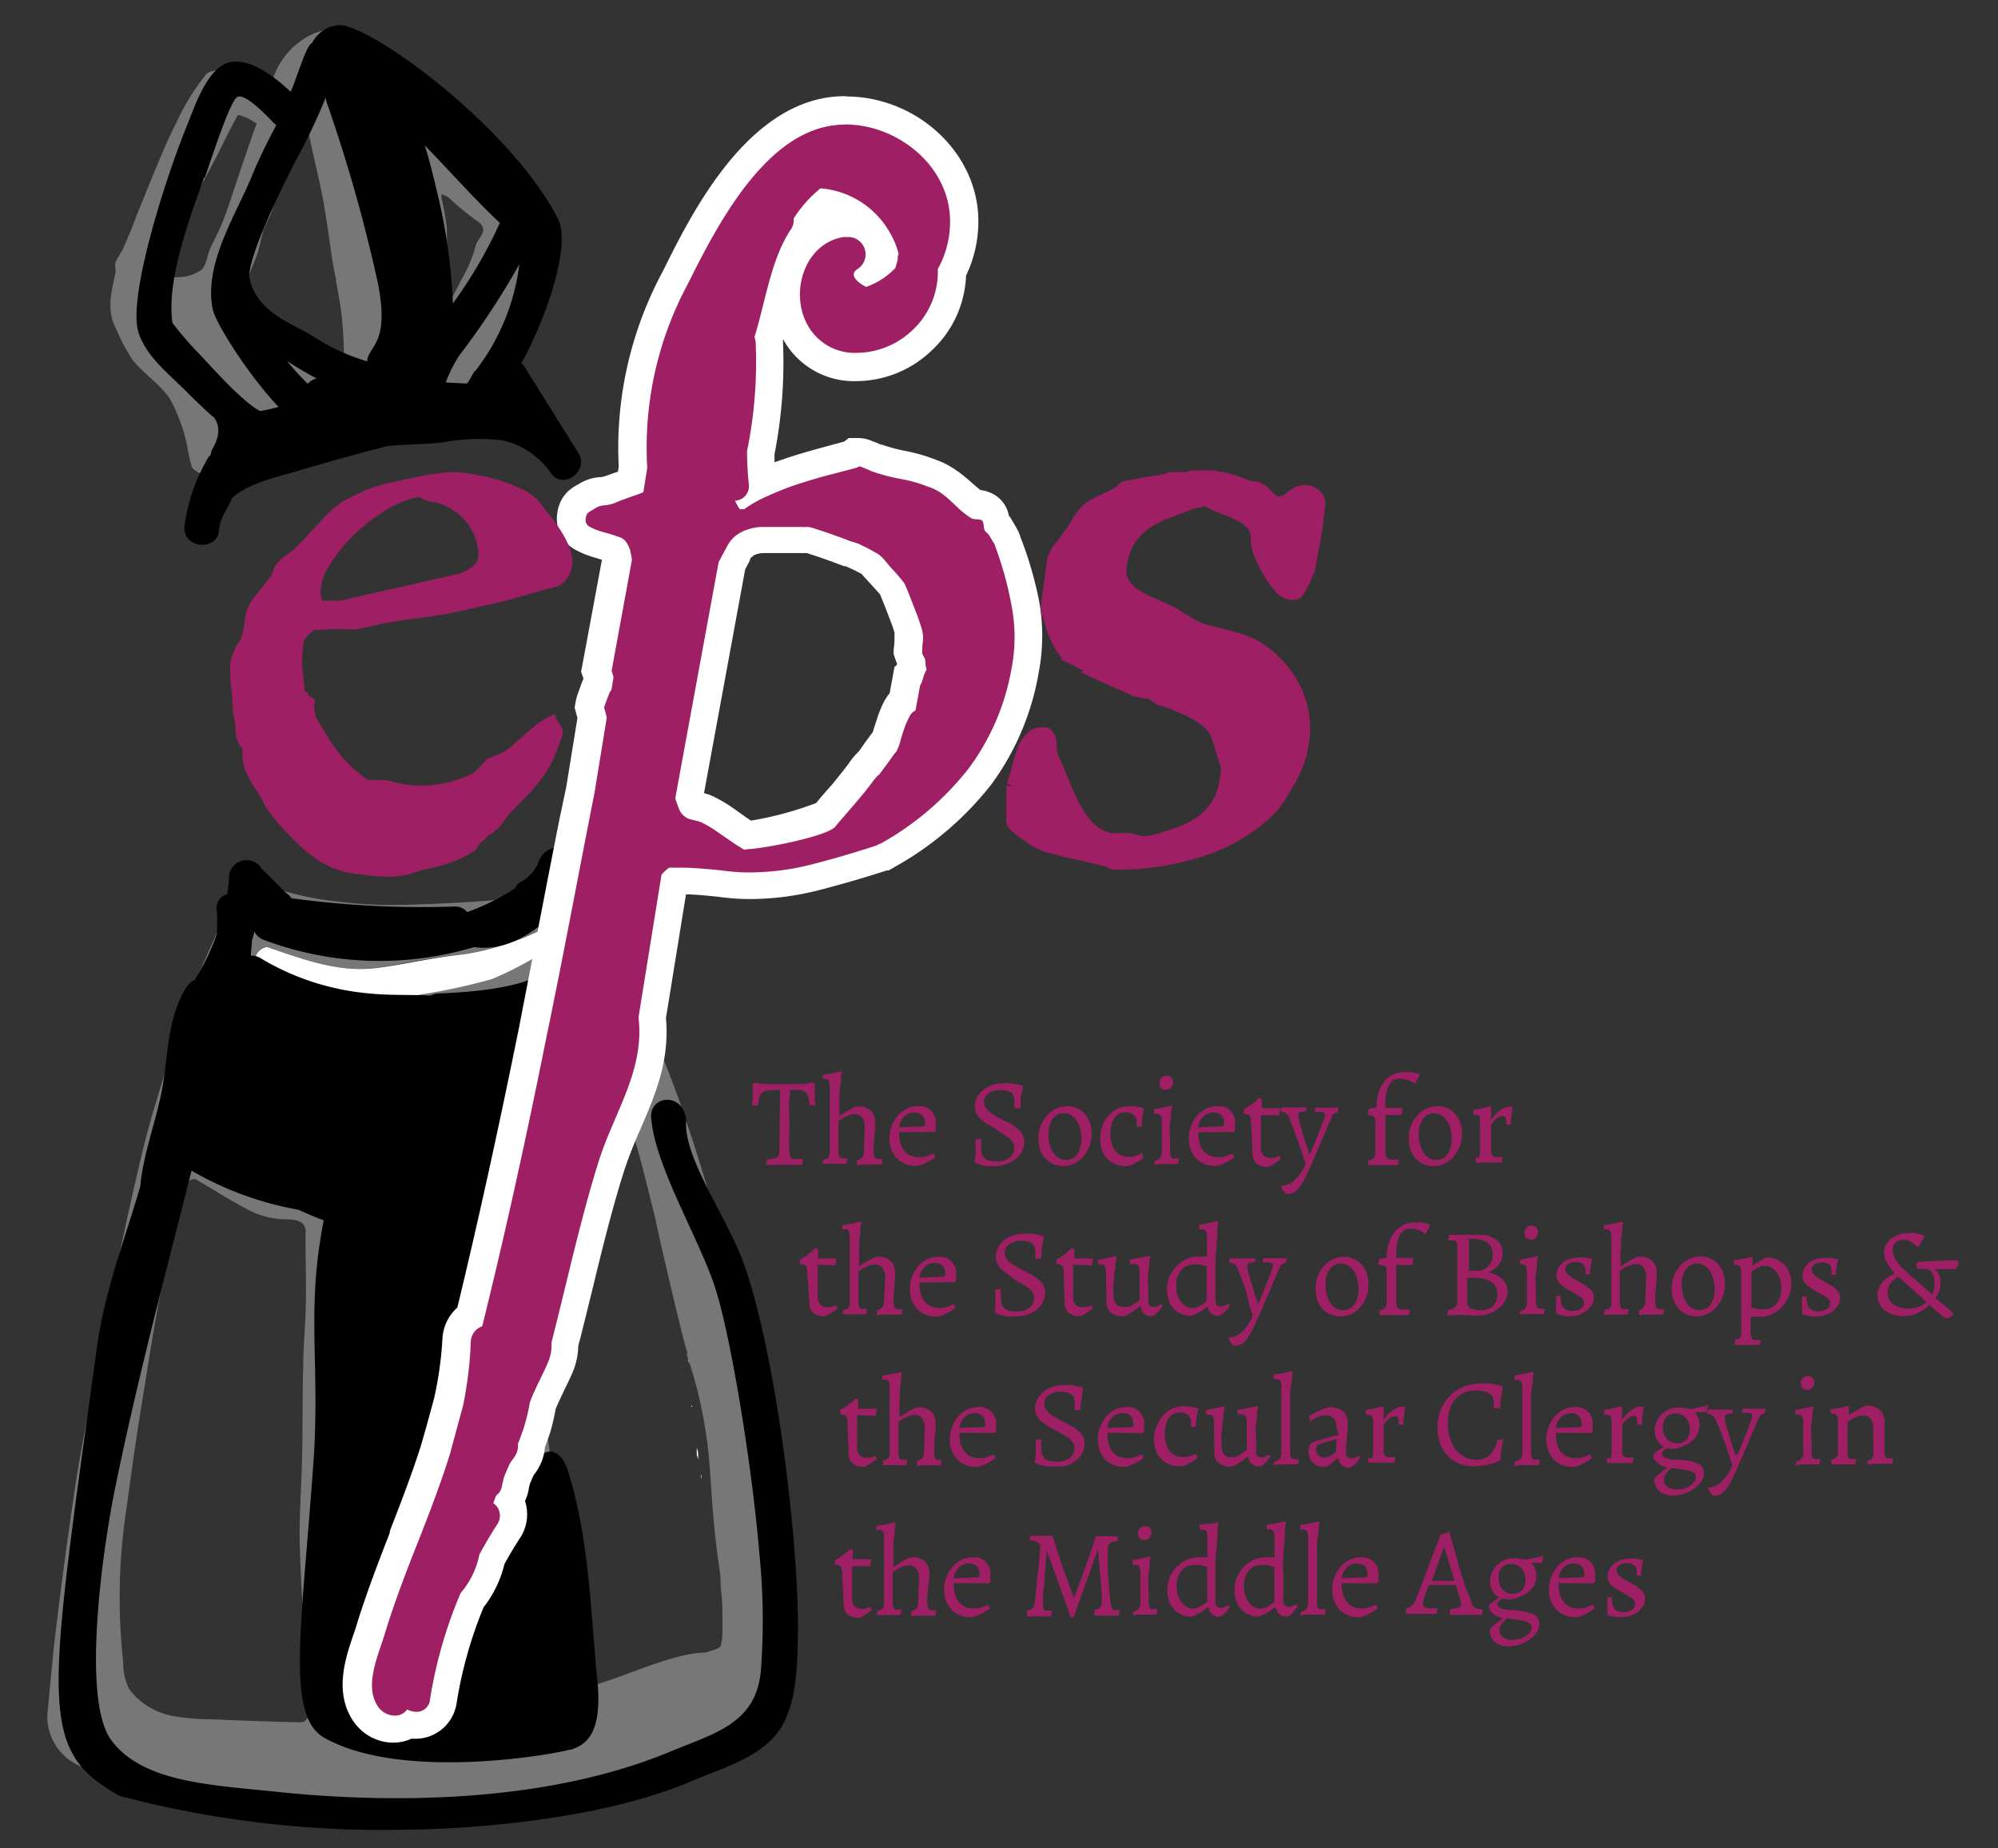 <svg id="Layer_1" data-name="Layer 1" xmlns="http://www.w3.org/2000/svg" viewBox="0 0 148.54 137.38"><rect x="0" y="0" width="148.54" height="137.38" fill="#333333" stroke="none"/><defs><style>.cls-1{fill:#777;}.cls-2{fill:#fff;}.cls-3,.cls-4{fill:#9e1f63;}.cls-4{stroke:#9e1f63;stroke-miterlimit:10;}</style></defs><title>Artboard 1</title><path class="cls-1" d="M38.92,31.21c-1.09.15-1.86.26-2.63.36s-1.38.12-2.07.24c-1.1.19-2.18.42-3.27.63S29,32.79,28,33c-1.31.27-2.62.59-3.94.83-1.69.3-3.39.52-5.08.8a6.81,6.81,0,0,0-1.7.62c-.33.16-.56.55-.9.67a4.66,4.66,0,0,1-1.24.1c0-.21.1-.52,0-.62-.26-.28-.76-.4-.89-.71A16,16,0,0,1,13.89,33a13.08,13.08,0,0,0-1.24-3.33c-.72-1.09-1.91-1.84-2.76-2.87a13.66,13.66,0,0,1-1.26-2.36c-.74-1.38-.35-2.75-.05-4.14.05-.25-.06-.52,0-.77s.41-.7.58-1.07q.55-1.22,1-2.45c.56-1.37,1.1-2.74,1.68-4.11.38-.89.76-1.79,1.21-2.65A17.27,17.27,0,0,1,15.3,5.55c.42-.47,1.68-.38,2.5-.24a9.41,9.41,0,0,1,2.1,1,1.18,1.18,0,0,0,.4-.48A5.63,5.63,0,0,1,23,2.65c1.63-.84,3-.35,4.39.46a14.1,14.1,0,0,1,1.79,1.55c.72.62,1.48,1.18,2.17,1.83s1,1.14,1.55,1.67c.86.84,1.76,1.63,2.64,2.45s1.6,1.5,2.39,2.26a5.54,5.54,0,0,0,1.1,1c1,.52.88,1.47,1,2.29a25.26,25.26,0,0,1,.4,4.45,7.81,7.81,0,0,1-.79,2.56,18.58,18.58,0,0,1-.88,1.91c-.12.24-.48.43-.52.66a3.66,3.66,0,0,0,.12,1.3c.31,1.13.71,2.23,1,3.38C39.43,30.71,39,31.08,38.92,31.21Zm-14-10.35H25c-.1-.49-.21-1-.28-1.45-.24-1.55-.43-3.1-.72-4.66s-.7-3.1-1-4.61a.68.68,0,0,0-.09-.28.52.52,0,0,0-.23-.1c-.38.82-.77,1.63-1.1,2.47-.52,1.21-1,2.44-1.44,3.66-.17.42-.42.82-.56,1.25s-.26,1.16-.45,1.73c-.25.72-.59,1.41-.83,2.13-.09.27-.14.75,0,.89,1.14,1,2.3,2.07,3.52,3A10.83,10.83,0,0,0,24,26.11c.52.23,1.21.11,1.26.93,0,0,.14.11.2.09a.23.23,0,0,0,.12-.19c0-1.07-.05-2.13-.15-3.19s-.28-1.9-.45-2.87ZM19.08,9.19a4.82,4.82,0,0,0-.55-.34,3.57,3.57,0,0,0-.84-.31c-.52.94-1,1.91-1.47,2.87-.67,1.3-1.41,2.59-2,3.89a27,27,0,0,0-1.15,3.31c-.12.4.11,1-.1,1.27-.37.56-.44.82.33.72a3.2,3.2,0,0,0,1.66-.52c.39-.36.43-1.07.67-1.61s.66-1.31.93-2c.4-1,.73-2.07,1.09-3.15.23-.68.46-1.37.7-2.07S18.81,9.92,19.08,9.19Zm14.14,12.9a2.51,2.51,0,0,0,.17.31h.07c.27-.52.55-1,.79-1.52a10.48,10.48,0,0,0,1.11-2.59c.09-.57,1.19-1.2.06-1.9a20,20,0,0,1-2.07-1.71,2.39,2.39,0,0,0-.52-.25,1.67,1.67,0,0,0,0,.34,17.12,17.12,0,0,1,.39,2.2C33.26,18.75,33.23,20.52,33.23,22.08Z"/><path class="cls-1" d="M3.52,127.41c.22-2.19.4-4.38.67-6.56.38-3.1.8-6.21,1.24-9.27.25-1.75.55-3.5.88-5.24.66-3.46,1.31-6.92,2-10.35s1.47-7,2.31-10.5c.52-2.18,1.22-4.32,1.86-6.47.44-1.5.84-3,1.41-4.47.77-2,1.66-3.92,2.53-5.86a14.68,14.68,0,0,1,1.21-2.2c.63-.93,1.78-.84,3.07-.39a21.85,21.85,0,0,0,4.62.94,32.27,32.27,0,0,0,4.72.22c2.69-.07,5.38-.21,8.07-.47a4.45,4.45,0,0,0,2.1-1c.8-.63,1.44-.64,2,.21,1.24,1.77,2.59,3.47,3.67,5.33a55.35,55.35,0,0,1,2.8,5.87c.81,1.88,1.55,3.79,2.2,5.72S52.23,87,52.78,89c.89,3.31,1.75,6.63,2.54,10,.67,2.83,1.39,5.69,1.78,8.56a58.36,58.36,0,0,1,.18,6.67c0,2.11.14,4.21.14,6.31,0,.8-.22,1.59-.3,2.38a2.81,2.81,0,0,0,0,1.28,2.35,2.35,0,0,1-.82,2.79,41,41,0,0,1-4.3,4,26.9,26.9,0,0,1-5.14,2.79,16.5,16.5,0,0,1-3.41.65,36.81,36.81,0,0,1-4.71.87c-2.72.17-5.45.1-8.17.11a31.38,31.38,0,0,1-3.42-.12c-1.37-.13-2.72-.44-4.09-.55-1.08-.08-2.18.15-3.24,0-1.51-.18-3-.57-4.47-.85-2.09-.39-4.2-.73-6.29-1.15a5.36,5.36,0,0,1-1.22-.57,8.92,8.92,0,0,0-1.55-.77A4,4,0,0,1,3.52,127.41Zm47.59-26.9c-.08,0-.75-2.77-1.36-5.37s-1.16-5.07-1-4.45q-.36-1.42-.71-2.83T47.28,85a.57.57,0,0,0-.1-.19l-.13-.18-.18.13-.17.13c-.21.19-.41.39-.62.58a5,5,0,0,1-.65.52c-.32.21-.66.4-1,.59l-1,.56-2,1.14-2,1.16a2,2,0,0,0-.31.22A.48.48,0,0,0,39,90a5.64,5.64,0,0,0,0,.76c.27,10.16,3,20.3,3,30.42,0,1,0,2,0,3,0,.79.07,1.23.28,1.4s.57.09,1.21-.15c2.45-.52,6.46-2.59,9-2.59.19-.08.45-.16.67-.23s.4-.17.43-.29a4.22,4.22,0,0,0,.12-1v-1c0-.33,0-1.23-.08-1.92s-.07-1.29-.07-1.29c-.58-3.74-.63-6.06-.82-8.34a32.91,32.91,0,0,0-1.69-8.09ZM22.71,91.9c.12-1-.41-1.24-1.34-1.26a6.26,6.26,0,0,1-2.53-.52c-1.48-.72-2.86-1.64-4.29-2.45-.12-.07-.52.06-.52.16-.66,2.42-1.4,4.82-1.9,7.27-.67,3.32-1.17,6.68-1.71,10-.37,2.3-.69,4.61-1,6.92a43.78,43.78,0,0,0-.26,11.54,4.47,4.47,0,0,0,.44,2,5.25,5.25,0,0,0,3.28,2,15.84,15.84,0,0,0,2.78.24q3.39.15,6.79.23a.63.63,0,0,0,.44-.43c0-1.2-.09-2.4-.15-3.6-.17-3.26-.39-6.51-.47-9.77,0-2.07.16-4.2.2-6.29s0-4.14.07-6.21c0-1.62.17-3.24.2-4.87S22.71,93.54,22.71,91.9Zm7.58-17.74,1-.25a43.55,43.55,0,0,0,5.27-1.15,28.23,28.23,0,0,0,4.09-2.17c.11-.06.23-.37.18-.44-.27-.35-.71-1-.87-.93a20.85,20.85,0,0,1-5.52,1.71c-2.12.17-4.21.66-6.32,1-2.9.4-5.56-.61-8.23-1.52-.21-.07-.68.21-.81.44s-.23,1-.11,1a15,15,0,0,0,4,1.7C25.47,74,28,74,30.29,74.15Z"/><path class="cls-2" d="M30.29,74.15C28,74,25.48,74,23,73.56a15.17,15.17,0,0,1-4-1.7c-.12-.06-.05-.75.11-1s.6-.52.81-.44c2.67.91,5.33,1.92,8.23,1.52,2.11-.29,4.2-.79,6.32-1A20.12,20.12,0,0,0,40,69.23c.17-.06.61.58.87.93.05.07-.07.38-.18.44a26.34,26.34,0,0,1-4.09,2.17,44.33,44.33,0,0,1-5.27,1.15A9.67,9.67,0,0,0,30.29,74.15Z"/><path class="cls-2" d="M51.8,107.61a3.37,3.37,0,0,1,.1.37c0,.19,0,.39.07.58l-.17-.39h0v-.56Z"/><path class="cls-2" d="M51.24,101.26l0,.09c0-.08-.06-.15-.08-.23s0-.05,0-.08Z"/><path class="cls-2" d="M52.15,109.92l-.06-.33a.43.43,0,0,1,.06.34Z"/><path class="cls-2" d="M51.33,101.88l0,.09a.43.43,0,0,1,0-.11.1.1,0,0,1,0-.08Z"/><path class="cls-2" d="M51.42,103.86v.2a.4.4,0,0,1,0,.09,1.13,1.13,0,0,1,0-.13A1,1,0,0,1,51.42,103.86Z"/><path class="cls-2" d="M51.46,104.59l0-.12h0l-.08.09Z"/><path class="cls-2" d="M51.29,102.53l0,0v0l0,0Z"/><path class="cls-2" d="M51.1,100.53l0,.12h0v-.13Z"/><path class="cls-2" d="M51.52,105.37l0-.11,0,.11Z"/><path class="cls-2" d="M52,109.13l0,.05h0v-.05Z"/><polygon points="52.65 120.93 52.63 120.92 52.65 120.91 52.65 120.93"/><path d="M50.62,123.51h-.08l.05,0Z"/><path d="M13.87,29.12c.62.63,2.48,2.4,1.92,1.76,1,1.11,0,2.43-.07,2.64a1.35,1.35,0,0,1-.08.32l-.12.11a13.43,13.43,0,0,0-1.82,5.3c.05,1.66,2.64,1.67,2.59,0A4,4,0,0,1,16.76,38c.18-.32.35-.65.52-1,1.24-1.12,3.4-1.55,4.86-2,2.18-.65,4.37-1.25,6.56-1.82.47-.12,3.17-.15,4.19-.29a14.36,14.36,0,0,1,4.57-.14A6,6,0,0,1,41,35.23c1,1.21,2.8-.34,2-1.55l-4-6.41a1.37,1.37,0,0,0-.24-.28c1.66-2.93,3.8-8.73,2.7-10.77C37.88,9.29,27.29,1.63,25.14,1.88A2.41,2.41,0,0,0,23.2,3.2C22.79,3.27,22,6,21.61,6.82,20.43,5.72,18.54,4.23,17,4.65s-2.46,3.06-3,4.44c-1.79,4.34-4.59,13.29-3.67,15.72C10.93,26.55,12.53,27.77,13.87,29.12Zm21.44-1.55c-.28.37-.48.95-.66.94l-1.51-.08a10.22,10.22,0,0,1,1-2,56.85,56.85,0,0,0,4.47-6.79,16.15,16.15,0,0,1-3.26,7.92Zm-1.64-5a41.51,41.51,0,0,0-1.15-8.19c-.26-1.1-.55-2.33-.94-3.57,1.86,1.9,3.62,3.92,5.58,5.76a33.71,33.71,0,0,1-3.5,6ZM22.88,28.53a21.63,21.63,0,0,1-1.55-1.7c.72.47,1.46.91,2.21,1.3A1.3,1.3,0,0,0,22.88,28.53ZM24.23,7.2a1.29,1.29,0,0,0,.07.44,115.71,115.71,0,0,1,3.81,13.48c.87,4.52-.72,4.55-.82,5.74a15.45,15.45,0,0,1-4.14-1.94c-1.33-.83-4.21-1.72-4.63-4.43.13-2,2.76-7.15,3.42-8.47a44.17,44.17,0,0,0,2.3-4.83Zm-9,6c.52-1.51,1.89-5.74,2.42-6,.74-.31,2.76,2.07,2.89,2.11a40.61,40.61,0,0,0-1.91,4C17.51,16,15.12,19.7,15.82,23c.23,1.09,2.81,5.1,4.89,7.24a8.54,8.54,0,0,1-1.38.31c-1.22-.61-3.55-3.2-4.28-4A25.42,25.42,0,0,1,12.82,24C12.31,20.57,14.47,15.28,15.18,13.17Z"/><path d="M27.23,122.8a1.19,1.19,0,0,0,.06.21,1.36,1.36,0,0,0-1.49.59m8.92-20.53Zm7.69,27c1.13-.35,2.4-1.17,2-5.17-.52-5.25-.6-10.53-2.2-15.61-.52-1.61-1.71-1.89-2.52-.46-1.4,2.5-2.74,7.51-3.83,10-1.18,2.67-1.73,5.81-3.41,8.2a1,1,0,0,0-.07,1.22q-1.49,0-3,.05l.18-2.07a1.55,1.55,0,0,0,.26-.52c.88-2.7,1.76-5.39,2.5-8.13a12,12,0,0,0,.72-3.38c.33-1.07.67-2.13,1.08-3.17,1-2.44,2.59-3.91,2.75-7.24l1.9-5.26a1.18,1.18,0,0,0-.05-1.55,28.36,28.36,0,0,0,1-6.86,1.13,1.13,0,0,0,1.11-1.15s0-.06,0-.09c-.09-1.68.66-3.37,1-5s.72-3.27,1-4.93a1.38,1.38,0,0,0,0-.47v-.21a1.1,1.1,0,0,0-.63-1.11c1-1.72,2.07-3.26,1.82-5.41-.12-1.09-1.84-2-2.41-.65a2.45,2.45,0,0,1-.76.93,1.09,1.09,0,0,0-.81.52l0,0c-2.19,1.07-5.85,1.23-7.45,1.3A1.3,1.3,0,0,0,32,74c-1.46-.07-2.92,0-4.4-.14a18.89,18.89,0,0,1-8.24-2.64,1.24,1.24,0,0,0-.72-.18q.06-.57.09-1.14c.07-.21.13-.43.19-.64a1.27,1.27,0,0,0,.73.62,24.49,24.49,0,0,0,15.6.52c2.54.37,5-1.29,6.72-3.42l.14.05a1.3,1.3,0,1,0,2.38-.58l-.74-2.67A1.3,1.3,0,0,0,41.31,63a1.55,1.55,0,0,0-1.24,1,2.89,2.89,0,0,1-1.34,1.55,1,1,0,0,0-.44.48,16.69,16.69,0,0,1-3.56,1.77,1.14,1.14,0,0,0-1-.41,72.54,72.54,0,0,1-12.07-.62h0a1.46,1.46,0,0,0-.42-.42l-1.79-1.78a1.31,1.31,0,0,0-2.43.65c0,.43-.08.85-.13,1.27a1,1,0,0,0-.77,1.18,15.3,15.3,0,0,1,0,1.77,16.51,16.51,0,0,1-1.52,3.19,1.42,1.42,0,0,0-.11.22,1.26,1.26,0,0,0-.62.52c-1.49,2.4-1.32,5-1.84,7.71-.47,2.43-1.38,4.66-1.6,7.11C9.27,92.15,7.78,96,7.22,100.06c-3.7,26.8-4.46,30,1.68,33.44A76.53,76.53,0,0,0,30.47,136s12.53,0,21-3.62c2.13-.92,4.82-1.64,6.3-3.54s1.51-5,1.55-7.38c.09-6.87-1.66-20.89-4-27.46-1.19-3.41-4.58-8-4.3-10.74-.23-2.17-2.89-1.85-2.59,0,.33,3.43,3.35,8.49,4.62,12.11s2.91,14,3.41,20.17a48.79,48.79,0,0,1,.1,8.73c-.39,3.88-3.49,4.59-6.72,5.93-10.29,4.29-23,3.65-29.2,3-4.95-.52-10-.69-12.35-3.82s-.52-15,.3-18.92c1.61-7.86,3.68-15.65,5.65-23.44a24.17,24.17,0,0,0,7.65,2.85l.32.06c.62.29,1.24.56,1.86.78-1.3,6.58-.31,10.35-.73,17.45-.86,12.56-2.15,19.3.74,21,5.77,3.28,17.17,1.24,18.3.89Z"/><path class="cls-3" d="M58,81l-.85.06a1,1,0,0,0-.46.14.58.58,0,0,0-.22.34,5.33,5.33,0,0,0-.12.63l-.44,0,.06-.52,0-.52a4.17,4.17,0,0,1,0-.58l.08-.07.77.1h2.89l.79-.1.08.07a4.51,4.51,0,0,0,0,.58q0,.28,0,.52t.06.52l-.44,0q-.07-.42-.13-.65a.62.62,0,0,0-.21-.35.89.89,0,0,0-.44-.15L58.74,81q0,.28-.06.81t0,1.17q0,.64,0,1.31a12.3,12.3,0,0,0,0,1.24.77.77,0,0,0,.12.49.52.52,0,0,0,.41.14h.51l0,0-.08.43H56.95l.07-.4a4.06,4.06,0,0,0,.52-.07.48.48,0,0,0,.28-.16.63.63,0,0,0,.12-.33,5.77,5.77,0,0,0,0-.58Z"/><path class="cls-3" d="M61.2,86.2a.6.6,0,0,0,.38-.14.52.52,0,0,0,.11-.37v-5q0-.48-.35-.49h-.18l0,0,0-.3.49-.07.44-.09.44-.1.06.12a1,1,0,0,0-.07.32q0,.26-.06.69t-.05,1q0,.56,0,1.2l.24-.17.39-.24.42-.22a.86.86,0,0,1,.32-.1,1.32,1.32,0,0,1,.95.31,1.16,1.16,0,0,1,.33.89v.4l-.05.62-.05.66a2.56,2.56,0,0,0,0,.52q0,.52.33.52h.33v0l-.07.4H64.36l-.31,0-.34.06,0-.38a.77.77,0,0,0,.4-.22.58.58,0,0,0,.12-.39l.06-1.84a1.13,1.13,0,0,0-.2-.72.69.69,0,0,0-.57-.25,1.12,1.12,0,0,0-.37.07l-.35.15a2.07,2.07,0,0,0-.28.17l-.18.12v2.26a.8.8,0,0,0,.07.4.28.28,0,0,0,.26.12H63v0l-.08.4H61.17Z"/><path class="cls-3" d="M66.85,84.16v.13a2.44,2.44,0,0,0,.1.71,1.59,1.59,0,0,0,.28.54,1.29,1.29,0,0,0,.44.35,1.26,1.26,0,0,0,.56.12,2.17,2.17,0,0,0,.42,0l.37-.1.35-.15h.06l.1.27a5.62,5.62,0,0,1-.52.32,3.72,3.72,0,0,1-.46.22,1.26,1.26,0,0,1-.46.1,2.1,2.1,0,0,1-.8-.15,1.76,1.76,0,0,1-.62-.42,1.88,1.88,0,0,1-.4-.65,2.41,2.41,0,0,1-.14-.84,2.49,2.49,0,0,1,.17-.91,2.59,2.59,0,0,1,.44-.76,2.13,2.13,0,0,1,.65-.52,1.71,1.71,0,0,1,.79-.19,1.21,1.21,0,0,1,1.39,1.35v.26a.92.92,0,0,1,0,.2l-.12.11Zm1.72-.43a.33.33,0,0,0,.19-.07.27.27,0,0,0,0-.19.76.76,0,0,0-.2-.57.79.79,0,0,0-.57-.2,1,1,0,0,0-.75.29,1.37,1.37,0,0,0-.4.81Z"/><path class="cls-3" d="M73.93,86.68a3.62,3.62,0,0,1-.6,0,2.9,2.9,0,0,1-.46-.11,1.85,1.85,0,0,1-.4-.16l0-.09.06-.48a5.08,5.08,0,0,0,0-.52v-.64l.42,0a5.83,5.83,0,0,0,0,.82,1,1,0,0,0,.18.52.68.68,0,0,0,.37.24,2.35,2.35,0,0,0,.62.07,1.49,1.49,0,0,0,.94-.27.89.89,0,0,0,.35-.75.72.72,0,0,0-.12-.4,1.46,1.46,0,0,0-.32-.34,3.26,3.26,0,0,0-.45-.29L74,83.89l-.55-.31a3.2,3.2,0,0,1-.49-.35,1.55,1.55,0,0,1-.35-.43,1.11,1.11,0,0,1-.13-.54,1.46,1.46,0,0,1,.16-.68,1.7,1.7,0,0,1,.45-.55,2.23,2.23,0,0,1,.68-.37,2.59,2.59,0,0,1,.85-.13,4.14,4.14,0,0,1,.57,0l.45.08a2.89,2.89,0,0,1,.4.11l0,.06q0,.21-.08.47t-.07.52q0,.28-.05.61l-.36,0-.06,0a1.1,1.1,0,0,1,0-.13v-.36a.82.82,0,0,0-.24-.67,1.45,1.45,0,0,0-.86-.19,1.36,1.36,0,0,0-.84.25.78.78,0,0,0-.33.64.71.71,0,0,0,.11.39,1.39,1.39,0,0,0,.28.32,2.51,2.51,0,0,0,.4.28l.48.26.62.32a3.41,3.41,0,0,1,.55.36,1.8,1.8,0,0,1,.4.44,1,1,0,0,1,.16.56,1.59,1.59,0,0,1-.17.73,1.7,1.7,0,0,1-.48.57,2.29,2.29,0,0,1-.73.38A3,3,0,0,1,73.93,86.68Z"/><path class="cls-3" d="M79,86.68a1.74,1.74,0,0,1-.73-.16,1.7,1.7,0,0,1-.57-.42,1.91,1.91,0,0,1-.37-.65,2.59,2.59,0,0,1-.13-.84,2.53,2.53,0,0,1,.17-.93,2.44,2.44,0,0,1,.46-.75,2.07,2.07,0,0,1,.68-.52,2,2,0,0,1,.85-.18,1.69,1.69,0,0,1,1.3.58,2,2,0,0,1,.37.65,2.5,2.5,0,0,1,.13.84,2.53,2.53,0,0,1-.17.93,2.45,2.45,0,0,1-.46.75,2.07,2.07,0,0,1-.68.52A2,2,0,0,1,79,86.68Zm.26-.46a1,1,0,0,0,.83-.42,1.94,1.94,0,0,0,.3-1.15,2.85,2.85,0,0,0-.1-.77,2,2,0,0,0-.27-.6,1.26,1.26,0,0,0-.42-.39,1.07,1.07,0,0,0-.52-.14,1,1,0,0,0-.83.43,2,2,0,0,0-.3,1.16,2.79,2.79,0,0,0,.1.77,2,2,0,0,0,.27.59,1.23,1.23,0,0,0,.41.39A1.09,1.09,0,0,0,79.23,86.22Z"/><path class="cls-3" d="M84.92,85.77l.1.29a5.24,5.24,0,0,1-.47.32,2.94,2.94,0,0,1-.42.21,1,1,0,0,1-.39.09,2.14,2.14,0,0,1-.81-.14,1.67,1.67,0,0,1-.61-.41,1.89,1.89,0,0,1-.39-.65,2.44,2.44,0,0,1-.14-.85,2.63,2.63,0,0,1,.17-.94,2.36,2.36,0,0,1,.45-.76,2.07,2.07,0,0,1,.68-.52,2,2,0,0,1,.85-.18l.42,0,.35.07.33.08,0,.07a3.81,3.81,0,0,0-.08.37,3.91,3.91,0,0,1-.07.41,4.8,4.8,0,0,0,0,.52l-.38,0v-.29a.72.72,0,0,0-.67-.77h-.1a1,1,0,0,0-.88.4,1.89,1.89,0,0,0-.3,1.15,2.14,2.14,0,0,0,.34,1.28,1.09,1.09,0,0,0,.93.47,1.55,1.55,0,0,0,.38,0l.34-.1.34-.16Z"/><path class="cls-3" d="M85.86,86.29a.77.77,0,0,0,.4-.22.58.58,0,0,0,.12-.39V83.32q0-.52-.35-.52H85.8l0-.35.47-.08.43-.09.44-.1,0,.11a1.69,1.69,0,0,0-.08.42q0,.32-.07.78t0,1V85.6q0,.55.33.52h.33v0l-.07.4H86.46l-.31,0-.34.06ZM86.65,81a.44.44,0,0,1-.33-.13.48.48,0,0,1-.12-.35.52.52,0,0,1,.48-.55h.06a.44.44,0,0,1,.33.13.47.47,0,0,1,.13.35.52.52,0,0,1-.48.55Z"/><path class="cls-3" d="M89.09,84.16v.13a2.44,2.44,0,0,0,.1.71,1.59,1.59,0,0,0,.28.54,1.29,1.29,0,0,0,.44.35,1.26,1.26,0,0,0,.56.12,2.16,2.16,0,0,0,.42,0l.37-.1.35-.15h.06l.1.27a5.61,5.61,0,0,1-.52.32,3.7,3.7,0,0,1-.46.22,1.25,1.25,0,0,1-.46.1,2.07,2.07,0,0,1-.8-.15,1.76,1.76,0,0,1-.62-.42,1.88,1.88,0,0,1-.39-.65,2.41,2.41,0,0,1-.14-.84,2.5,2.5,0,0,1,.17-.91,2.59,2.59,0,0,1,.44-.76,2.13,2.13,0,0,1,.65-.52,1.71,1.71,0,0,1,.79-.19,1.21,1.21,0,0,1,1.39,1.35v.26a.51.51,0,0,1,0,.2l-.12.11Zm1.72-.43a.33.33,0,0,0,.19-.07.27.27,0,0,0,0-.19.76.76,0,0,0-.2-.57.79.79,0,0,0-.57-.2,1,1,0,0,0-.75.29,1.37,1.37,0,0,0-.4.81Z"/><path class="cls-3" d="M93,83.26a.45.45,0,0,0-.11-.35.72.72,0,0,0-.42-.11l0-.06,0-.28a3.56,3.56,0,0,0,.43-.26l.37-.27.35-.32.19.07a1.14,1.14,0,0,0,0,.18,1.44,1.44,0,0,0,0,.22v.3l1.37,0,0,0-.08.52-1.35,0q0,.44,0,1t0,1.3a1,1,0,0,0,.17.67.7.7,0,0,0,.56.2h.22l.21-.06.21-.08.09.24-.39.28-.31.19a.52.52,0,0,1-.24.09,1.25,1.25,0,0,1-.89-.26,1.19,1.19,0,0,1-.26-.87Z"/><path class="cls-3" d="M97.42,85.72l.35-.84q.19-.46.35-.87l.28-.74a1.64,1.64,0,0,0,.11-.38q0-.24-.35-.24h-.43v0l.06-.31h1.73l-.07.35a.52.52,0,0,0-.32.15,1.22,1.22,0,0,0-.21.38L97.74,86q-.36.83-.62,1.37a5.79,5.79,0,0,1-.48.85,1.38,1.38,0,0,1-.46.43,1.09,1.09,0,0,1-.52.11.14.14,0,0,1-.1-.07l-.13-.16-.12-.18a.31.31,0,0,1-.05-.13l0-.07a1.5,1.5,0,0,0,1-.43,3.26,3.26,0,0,0,.8-1.21l-.26-.8-.32-.93q-.17-.48-.34-.92l-.3-.78a.85.85,0,0,0-.26-.34.68.68,0,0,0-.38-.11v0l.06-.31h1.53l.35,0v0l-.06.29a1.59,1.59,0,0,0-.44.07.18.18,0,0,0-.11.18,1,1,0,0,0,0,.22l.09.36.13.46.15.52q.18.58.42,1.3Z"/><path class="cls-3" d="M101.7,82.74l.07-.32.56-.1v0a3.62,3.62,0,0,1,.16-1.1,2.44,2.44,0,0,1,.43-.83,1.88,1.88,0,0,1,.67-.52,2.07,2.07,0,0,1,.88-.18,3,3,0,0,1,.43,0l.33.07.3.08v.08l-.09.18-.1.19a2.43,2.43,0,0,0-.1.24l-.1,0a2,2,0,0,0-.31-.17l-.35-.12a1.55,1.55,0,0,0-.42-.06q-1,0-1.07,1.72v.46h1.29l0,0-.09.52H103l0,2.8q0,.52.48.52H104v0l-.07.4h-2.2l0-.36a.51.51,0,0,0,.52-.55V83.27a.36.36,0,0,0-.13-.29,1.1,1.1,0,0,0-.46-.09Z"/><path class="cls-3" d="M106.53,86.68a1.74,1.74,0,0,1-.73-.16,1.7,1.7,0,0,1-.57-.42,1.91,1.91,0,0,1-.37-.65,2.59,2.59,0,0,1-.13-.84,2.53,2.53,0,0,1,.17-.93,2.44,2.44,0,0,1,.46-.75,2.07,2.07,0,0,1,.68-.52,2,2,0,0,1,.85-.18,1.69,1.69,0,0,1,1.3.58,2,2,0,0,1,.37.65,2.5,2.5,0,0,1,.13.84,2.53,2.53,0,0,1-.17.93,2.45,2.45,0,0,1-.46.75,2.07,2.07,0,0,1-.68.52A2,2,0,0,1,106.53,86.68Zm.26-.46a1,1,0,0,0,.83-.42,1.94,1.94,0,0,0,.3-1.15,2.85,2.85,0,0,0-.1-.77,2,2,0,0,0-.27-.6,1.26,1.26,0,0,0-.42-.39,1.07,1.07,0,0,0-.52-.14,1,1,0,0,0-.83.43,2,2,0,0,0-.3,1.16,2.79,2.79,0,0,0,.1.77,2,2,0,0,0,.27.59,1.23,1.23,0,0,0,.41.39A1.09,1.09,0,0,0,106.79,86.22Z"/><path class="cls-3" d="M109.94,86.05a1.28,1.28,0,0,0,.09-.59V83.39A.84.84,0,0,0,110,83a.3.3,0,0,0-.27-.13h-.2l0-.07,0-.29.43-.08.4-.09.42-.1.07.06q0,.15,0,.32a1.13,1.13,0,0,1,0,.31,2.42,2.42,0,0,0,0,.33l0,0a2.56,2.56,0,0,1,.31-.4,2.68,2.68,0,0,1,.35-.31,1.89,1.89,0,0,1,.35-.21.77.77,0,0,1,.31-.07h.29l0,0-.07.46q0,.2-.05.43t0,.44l-.36,0a1.6,1.6,0,0,0-.05-.52.2.2,0,0,0-.2-.12.76.76,0,0,0-.44.17,1.73,1.73,0,0,0-.43.47q0,.49,0,.87v1a.73.73,0,0,0,.09.43.44.44,0,0,0,.36.11h.41v0l-.08.41h-1.92l0-.37A.46.46,0,0,0,109.94,86.05Z"/><path class="cls-3" d="M60,94.43a.45.45,0,0,0-.11-.35.72.72,0,0,0-.42-.11l0-.06,0-.28a3.54,3.54,0,0,0,.43-.26l.37-.27.35-.32.19.07a1.15,1.15,0,0,0,0,.18,1.41,1.41,0,0,0,0,.22v.3l1.37,0,0,0-.08.52L60.8,94q0,.44,0,1t0,1.3a1,1,0,0,0,.17.67.7.7,0,0,0,.56.2h.22l.21-.06.21-.08.09.24-.39.28-.31.19a.52.52,0,0,1-.24.09,1.26,1.26,0,0,1-.89-.26,1.19,1.19,0,0,1-.26-.87Z"/><path class="cls-3" d="M62.68,97.37a.6.6,0,0,0,.38-.14.52.52,0,0,0,.11-.37v-5q0-.48-.35-.49h-.2l0,0,0-.3.49-.07.44-.09.44-.1.06.12a1,1,0,0,0-.07.32q0,.26-.06.69t-.05,1q0,.56,0,1.2l.24-.17.39-.24.42-.22a.86.86,0,0,1,.34-.1,1.32,1.32,0,0,1,.95.31,1.16,1.16,0,0,1,.33.89V95l-.05.62-.05.66a2.56,2.56,0,0,0,0,.52q0,.52.33.52h.33v0l-.07.4H65.84l-.31,0-.34.06,0-.38a.77.77,0,0,0,.4-.22.58.58,0,0,0,.12-.39L65.81,95a1.13,1.13,0,0,0-.2-.72A.69.69,0,0,0,65,94a1.12,1.12,0,0,0-.37.07l-.35.15a2.07,2.07,0,0,0-.28.17l-.18.12q0,.52,0,1.11t0,1.15a.8.8,0,0,0,.07.4.28.28,0,0,0,.26.12h.33v0l-.08.4H62.65Z"/><path class="cls-3" d="M68.36,95.34v.15a2.44,2.44,0,0,0,.1.71,1.59,1.59,0,0,0,.28.54,1.29,1.29,0,0,0,.44.35,1.26,1.26,0,0,0,.56.12,2.17,2.17,0,0,0,.42,0l.37-.1.35-.15h.06l.1.27a5.62,5.62,0,0,1-.52.32,3.72,3.72,0,0,1-.46.22,1.26,1.26,0,0,1-.46.1,2.1,2.1,0,0,1-.8-.15,1.76,1.76,0,0,1-.62-.42,1.88,1.88,0,0,1-.4-.65,2.41,2.41,0,0,1-.14-.84,2.49,2.49,0,0,1,.17-.91,2.59,2.59,0,0,1,.44-.76,2.13,2.13,0,0,1,.65-.52,1.71,1.71,0,0,1,.79-.19,1.21,1.21,0,0,1,1.39,1.35V95a.92.92,0,0,1,0,.2l-.12.11Zm1.72-.43a.33.33,0,0,0,.19-.07.27.27,0,0,0,0-.19.76.76,0,0,0-.2-.57.79.79,0,0,0-.57-.2,1,1,0,0,0-.75.29,1.37,1.37,0,0,0-.4.81Z"/><path class="cls-3" d="M75.42,97.85a3.62,3.62,0,0,1-.6,0,2.9,2.9,0,0,1-.46-.11,1.85,1.85,0,0,1-.4-.16l0-.09L74,97a5.08,5.08,0,0,0,0-.52v-.64l.42,0a5.83,5.83,0,0,0,0,.82,1,1,0,0,0,.18.52.68.68,0,0,0,.37.24,2.35,2.35,0,0,0,.62.07,1.49,1.49,0,0,0,.94-.27.89.89,0,0,0,.35-.75.72.72,0,0,0-.12-.4,1.47,1.47,0,0,0-.32-.34,3.26,3.26,0,0,0-.45-.29l-.52-.28L75,94.76a3.2,3.2,0,0,1-.49-.35,1.55,1.55,0,0,1-.35-.43,1.11,1.11,0,0,1-.13-.54,1.46,1.46,0,0,1,.16-.68,1.7,1.7,0,0,1,.45-.55,2.23,2.23,0,0,1,.68-.37,2.59,2.59,0,0,1,.85-.13,4.14,4.14,0,0,1,.57,0l.45.08a2.89,2.89,0,0,1,.4.11l0,.06q0,.21-.08.47t-.07.52q0,.28-.05.61l-.36,0-.06,0a1.1,1.1,0,0,1,0-.13V93.1a.82.82,0,0,0-.24-.67,1.45,1.45,0,0,0-.86-.19,1.36,1.36,0,0,0-.84.25.78.78,0,0,0-.33.64.71.71,0,0,0,.11.39,1.39,1.39,0,0,0,.28.32,2.53,2.53,0,0,0,.4.28l.48.26.62.32a3.41,3.41,0,0,1,.55.36,1.8,1.8,0,0,1,.4.44,1,1,0,0,1,.16.56,1.59,1.59,0,0,1-.17.73,1.7,1.7,0,0,1-.48.57,2.29,2.29,0,0,1-.73.38A3,3,0,0,1,75.42,97.85Z"/><path class="cls-3" d="M79.07,94.43a.45.45,0,0,0-.11-.35.72.72,0,0,0-.42-.11l0-.06,0-.28a3.52,3.52,0,0,0,.43-.26l.37-.27.35-.32.19.07a1.15,1.15,0,0,0,0,.18,1.38,1.38,0,0,0,0,.22v.3l1.37,0,0,0-.08.52L79.78,94q0,.44,0,1t0,1.3a1,1,0,0,0,.17.67.7.7,0,0,0,.56.2h.22l.21-.06.21-.08.09.24-.39.28-.31.19a.52.52,0,0,1-.24.09,1.26,1.26,0,0,1-.89-.26,1.19,1.19,0,0,1-.26-.87Z"/><path class="cls-3" d="M82.22,94.51q0-.52-.35-.52h-.23l0-.35.45-.08.43-.09.44-.1.06.11a2.19,2.19,0,0,0-.09.41q0,.29-.08.68c0,.26,0,.52-.06.82s0,.57,0,.85q0,.91.74.91A1.11,1.11,0,0,0,84.2,97l.52-.35V94.46a.58.58,0,0,0-.1-.39.48.48,0,0,0-.36-.11H84l0-.34.52-.08.47-.09.47-.1.06.11a1.66,1.66,0,0,0-.08.41q0,.31-.07.75t0,1v1.09q0,.43.38.43a.7.7,0,0,0,.21,0l.18-.08a.63.63,0,0,0,.17-.12l.13.15-.29.37-.26.26a.4.4,0,0,1-.25.11.74.74,0,0,1-.83-.76h0a8.52,8.52,0,0,1-.81.56,1.27,1.27,0,0,1-.49.21,1.37,1.37,0,0,1-.92-.27,1,1,0,0,1-.32-.81Z"/><path class="cls-3" d="M89.72,97.16a4,4,0,0,1-1.16.66,1.86,1.86,0,0,1-.73-.14,1.6,1.6,0,0,1-.57-.4,1.84,1.84,0,0,1-.37-.63,2.36,2.36,0,0,1-.13-.8,2.46,2.46,0,0,1,.18-.95,2.5,2.5,0,0,1,.52-.78,2.31,2.31,0,0,1,.74-.52,2.16,2.16,0,0,1,.9-.19h.29l.35,0V91.9q0-.52-.35-.52h-.23l0-.35a2.63,2.63,0,0,0,.49-.07l.44-.09.44-.1.06.12a2.53,2.53,0,0,0-.09.62q0,.52-.08,1.34t-.06,1.82v2q0,.43.38.43a.7.7,0,0,0,.21,0l.18-.08a.64.64,0,0,0,.17-.12l.13.15a2.65,2.65,0,0,1-.24.33,2,2,0,0,1-.26.25.88.88,0,0,1-.31.17.73.73,0,0,1-.82-.63v0Zm0-3-.24-.1L89.19,94a1.94,1.94,0,0,0-.38,0,1.22,1.22,0,0,0-1,.42,1.74,1.74,0,0,0-.36,1.16,2.27,2.27,0,0,0,.07.65,1.7,1.7,0,0,0,.26.52,1.32,1.32,0,0,0,.39.35,1,1,0,0,0,.49.13.88.88,0,0,0,.35-.07,2.29,2.29,0,0,0,.33-.17,2.88,2.88,0,0,0,.35-.25Z"/><path class="cls-3" d="M93.56,96.89l.35-.84q.19-.46.35-.87l.27-.72a1.64,1.64,0,0,0,.11-.38q0-.24-.35-.24h-.43v0l.06-.31h1.73l-.07.35a.52.52,0,0,0-.32.15,1.22,1.22,0,0,0-.21.38l-1.22,2.86q-.36.83-.62,1.37a5.79,5.79,0,0,1-.48.85,1.38,1.38,0,0,1-.46.43,1.09,1.09,0,0,1-.52.11.14.14,0,0,1-.1-.07l-.13-.16-.12-.18a.31.31,0,0,1-.05-.13l0-.07a1.5,1.5,0,0,0,1-.43,3.26,3.26,0,0,0,.78-1.21l-.26-.8L92.65,96q-.17-.48-.34-.92l-.3-.78a.85.85,0,0,0-.26-.34.68.68,0,0,0-.38-.11v0l.06-.31H93l.35,0v0l-.06.29a1.59,1.59,0,0,0-.44.07.18.18,0,0,0-.11.18,1,1,0,0,0,0,.22l.09.36.13.46.15.52q.18.58.42,1.3Z"/><path class="cls-3" d="M99.6,97.85a1.74,1.74,0,0,1-.73-.16,1.69,1.69,0,0,1-.57-.42,1.91,1.91,0,0,1-.37-.65,2.59,2.59,0,0,1-.13-.84,2.52,2.52,0,0,1,.17-.93,2.44,2.44,0,0,1,.44-.72,2.07,2.07,0,0,1,.68-.52,2,2,0,0,1,.85-.18,1.69,1.69,0,0,1,1.3.58,2,2,0,0,1,.37.65,2.5,2.5,0,0,1,.13.84,2.53,2.53,0,0,1-.17.93,2.43,2.43,0,0,1-.46.75,2.07,2.07,0,0,1-.68.52A2,2,0,0,1,99.6,97.85Zm.26-.46a1,1,0,0,0,.83-.42,1.94,1.94,0,0,0,.3-1.15,2.85,2.85,0,0,0-.1-.77,2,2,0,0,0-.27-.6,1.25,1.25,0,0,0-.42-.39,1.07,1.07,0,0,0-.52-.14,1,1,0,0,0-.83.43,2,2,0,0,0-.3,1.16,2.79,2.79,0,0,0,.1.77,2,2,0,0,0,.27.59,1.23,1.23,0,0,0,.41.39,1.09,1.09,0,0,0,.52.13Z"/><path class="cls-3" d="M102.47,93.91l.07-.31.56-.1v0a3.62,3.62,0,0,1,.16-1.1,2.44,2.44,0,0,1,.43-.83,1.88,1.88,0,0,1,.67-.52,2.07,2.07,0,0,1,.88-.18,3,3,0,0,1,.43,0l.33.07.3.08v.08l-.09.18-.1.19a2.43,2.43,0,0,0-.1.24l-.1,0a2,2,0,0,0-.27-.2l-.35-.12a1.55,1.55,0,0,0-.42-.06q-1,0-1.07,1.72v.46h1.29l0,0-.09.52H103.8l0,2.8q0,.52.48.52h.56v0l-.07.4h-2.2l0-.36a.51.51,0,0,0,.52-.55V94.41a.36.36,0,0,0-.13-.29,1.1,1.1,0,0,0-.46-.09Z"/><path class="cls-3" d="M108.65,97.75h-.36l-.35,0-.35.06.06-.43a1.58,1.58,0,0,0,.35-.1.67.67,0,0,0,.22-.15.49.49,0,0,0,.12-.22,1.46,1.46,0,0,0,0-.33V92.7a.83.83,0,0,0-.07-.4.31.31,0,0,0-.28-.1h-.32v0l.07-.41h2.14a2.19,2.19,0,0,1,1.37.36,1.25,1.25,0,0,1,.47,1,1.36,1.36,0,0,1-.28.84,1.91,1.91,0,0,1-.8.59,2.14,2.14,0,0,1,1.06.52,1.21,1.21,0,0,1,.38.89,1.43,1.43,0,0,1-.18.69,1.91,1.91,0,0,1-.48.57,2.38,2.38,0,0,1-.7.39,2.41,2.41,0,0,1-.83.14,3.94,3.94,0,0,1-.61,0A4.2,4.2,0,0,0,108.65,97.75Zm.42-2.77,0,1.74a.54.54,0,0,0,.24.52,1.64,1.64,0,0,0,.82.15,1.21,1.21,0,0,0,.88-.31,1.25,1.25,0,0,0,0-1.67A1.71,1.71,0,0,0,110,95Zm0-.52.46,0,.34,0h.22a1.17,1.17,0,0,0,.44-.22,1.39,1.39,0,0,0,.3-.36,1.18,1.18,0,0,0,.14-.62,1,1,0,0,0-.39-.89,2.16,2.16,0,0,0-1.24-.28c-.07,0-.11,0-.13,0a.4.4,0,0,0,0,.17q0,.46,0,1t0,1.14Z"/><path class="cls-3" d="M113,97.47a.77.77,0,0,0,.4-.22.58.58,0,0,0,.12-.39V94.5q0-.52-.35-.52H113l0-.35.47-.08.43-.09.44-.1,0,.11a1.72,1.72,0,0,0-.08.42q0,.32-.07.78t0,1v1.09c0,.35.11.52.33.52h.33v0l-.07.4h-1.14l-.31,0-.34.06Zm.79-5.33a.44.44,0,0,1-.33-.13.48.48,0,0,1-.12-.35.52.52,0,0,1,.48-.55h.06a.44.44,0,0,1,.33.13.47.47,0,0,1,.13.35.52.52,0,0,1-.48.55Z"/><path class="cls-3" d="M116.82,97.85a3.28,3.28,0,0,1-.83-.1,1.28,1.28,0,0,1-.3-.1l0-.07,0-.23a1.2,1.2,0,0,1,0-.35c0-.12,0-.25,0-.37a.93.93,0,0,0,0-.29l.33,0a1.42,1.42,0,0,0,.2.86.85.85,0,0,0,.7.25,1.07,1.07,0,0,0,.59-.16.46.46,0,0,0,.24-.39.52.52,0,0,0,0-.21.64.64,0,0,0-.17-.21,2.94,2.94,0,0,0-.34-.24l-.52-.3a2.59,2.59,0,0,1-.77-.54.9.9,0,0,1-.24-.61,1.1,1.1,0,0,1,.13-.52,1.32,1.32,0,0,1,.36-.42,1.77,1.77,0,0,1,.54-.28,2.2,2.2,0,0,1,.68-.1h.35l.3.05.28.07v0a2.32,2.32,0,0,1-.07.34c0,.12,0,.23-.06.36s0,.28,0,.44l-.35,0a.52.52,0,0,1,0-.1.81.81,0,0,1,0-.09.75.75,0,0,0,0-.08.61.61,0,0,0-.18-.49.89.89,0,0,0-.58-.16.93.93,0,0,0-.52.15.43.43,0,0,0-.22.36.6.6,0,0,0,.19.42,2.36,2.36,0,0,0,.63.42q.37.2.63.36a2.66,2.66,0,0,1,.4.31.89.89,0,0,1,.21.3.85.85,0,0,1,.06.33,1,1,0,0,1-.14.52,1.52,1.52,0,0,1-.37.43,1.8,1.8,0,0,1-.52.29A2,2,0,0,1,116.82,97.85Z"/><path class="cls-3" d="M119.3,97.37a.6.6,0,0,0,.38-.14.52.52,0,0,0,.11-.37v-5q0-.48-.35-.49h-.2l0,0,0-.3a2.75,2.75,0,0,0,.49-.07l.44-.09.44-.1.06.12a1,1,0,0,0-.07.32c0,.18,0,.4-.06.69s0,.62-.05,1,0,.77,0,1.2l.24-.17.39-.24.42-.22a.86.86,0,0,1,.34-.1,1.32,1.32,0,0,1,.95.31,1.16,1.16,0,0,1,.33.89V95a4.1,4.1,0,0,1-.05.62l-.05.66a2.56,2.56,0,0,0,0,.52c0,.35.11.52.33.52h.33v0l-.07.4h-1.14l-.31,0-.34.06,0-.38a.77.77,0,0,0,.34-.24.58.58,0,0,0,.12-.39l.06-1.84a1.12,1.12,0,0,0-.2-.72.69.69,0,0,0-.57-.25,1.12,1.12,0,0,0-.37.07l-.35.15a2.11,2.11,0,0,0-.28.17l-.18.12V96.8a.8.8,0,0,0,.07.4.28.28,0,0,0,.26.12h.33v0l-.08.4h-1.77Z"/><path class="cls-3" d="M126.08,97.85a1.74,1.74,0,0,1-.73-.16,1.69,1.69,0,0,1-.57-.42,1.91,1.91,0,0,1-.37-.65,2.59,2.59,0,0,1-.13-.84,2.52,2.52,0,0,1,.17-.93,2.44,2.44,0,0,1,.46-.75,2.07,2.07,0,0,1,.68-.52,2,2,0,0,1,.85-.18,1.69,1.69,0,0,1,1.3.58,2,2,0,0,1,.37.65,2.5,2.5,0,0,1,.13.84,2.53,2.53,0,0,1-.17.93,2.43,2.43,0,0,1-.46.75,2.07,2.07,0,0,1-.68.52A2,2,0,0,1,126.08,97.85Zm.26-.46a1,1,0,0,0,.83-.42,1.94,1.94,0,0,0,.3-1.15,2.85,2.85,0,0,0-.1-.77,2,2,0,0,0-.27-.6,1.25,1.25,0,0,0-.42-.39,1.07,1.07,0,0,0-.52-.14,1,1,0,0,0-.83.43,2,2,0,0,0-.3,1.16,2.79,2.79,0,0,0,.1.77,2,2,0,0,0,.27.59,1.23,1.23,0,0,0,.41.39,1.09,1.09,0,0,0,.52.13Z"/><path class="cls-3" d="M129,99.58l.24-.05a.28.28,0,0,0,.14-.11.48.48,0,0,0,.07-.2,2.21,2.21,0,0,0,0-.32V94.59a.72.72,0,0,0-.1-.44A.43.43,0,0,0,129,94h-.1l0,0,0-.31.5-.07.42-.09.41-.09.06.07,0,.16a.31.31,0,0,1,0,.16c0,.06,0,.12,0,.18l0,.07c.28-.19.52-.34.7-.44a1,1,0,0,1,.38-.16,1.81,1.81,0,0,1,.73.14,1.68,1.68,0,0,1,.57.4,1.77,1.77,0,0,1,.37.62,2.35,2.35,0,0,1,.13.8,2.41,2.41,0,0,1-.19.95,2.63,2.63,0,0,1-.52.78,2.27,2.27,0,0,1-.73.52,2.16,2.16,0,0,1-.9.19h-.68v1a1.37,1.37,0,0,0,.08.58.37.37,0,0,0,.35.16h.32v0l-.07.35h-1.27l-.31,0-.3,0Zm1.13-2.42a2.59,2.59,0,0,0,.44.12,2.51,2.51,0,0,0,.49.05,1.22,1.22,0,0,0,1-.42,1.74,1.74,0,0,0,.36-1.16,2.29,2.29,0,0,0-.09-.66,1.72,1.72,0,0,0-.26-.52,1.33,1.33,0,0,0-.39-.35,1,1,0,0,0-.49-.13,1.12,1.12,0,0,0-.46.12,2.3,2.3,0,0,0-.52.33q0,.29,0,.62v1.37c0,.23,0,.43,0,.63Z"/><path class="cls-3" d="M135.09,97.85a3.37,3.37,0,0,1-.46,0l-.35-.07a1.29,1.29,0,0,1-.3-.1l0-.07,0-.23a1.2,1.2,0,0,1,0-.35c0-.12,0-.25,0-.37a.93.93,0,0,0,0-.29l.33,0a1.42,1.42,0,0,0,.2.86.85.85,0,0,0,.7.25,1.07,1.07,0,0,0,.59-.16.46.46,0,0,0,.24-.39.52.52,0,0,0,0-.21.64.64,0,0,0-.17-.21,2.94,2.94,0,0,0-.34-.24l-.52-.3a2.62,2.62,0,0,1-.77-.54.9.9,0,0,1-.24-.61,1.1,1.1,0,0,1,.13-.52,1.32,1.32,0,0,1,.36-.42,1.77,1.77,0,0,1,.54-.28,2.2,2.2,0,0,1,.68-.1h.35l.3.05.28.07v0a2.32,2.32,0,0,1-.07.34c0,.12,0,.23-.06.36s0,.28,0,.44l-.35,0a.52.52,0,0,1,0-.1.81.81,0,0,1,0-.09.75.75,0,0,0,0-.08A.61.61,0,0,0,136,94a.89.89,0,0,0-.58-.16.93.93,0,0,0-.52.15.43.43,0,0,0-.22.36.6.6,0,0,0,.19.42,2.37,2.37,0,0,0,.63.42q.37.2.63.36a2.66,2.66,0,0,1,.4.31.89.89,0,0,1,.21.3.85.85,0,0,1,.06.33,1,1,0,0,1-.14.52,1.51,1.51,0,0,1-.37.43,1.8,1.8,0,0,1-.52.29A2,2,0,0,1,135.09,97.85Z"/><path class="cls-3" d="M143.65,96.22a1.77,1.77,0,0,0,.17-.8q0-1.1-.72-1.1h-.2l-.17,0-.17,0-.13-.4.13-.07.16-.06.21,0,1.92-.11.37,0h.31l0,0,.09.22-.12.29a.36.36,0,0,1-.07.09.27.27,0,0,1-.11.06l-.19,0h-1.25l0,.06a1,1,0,0,1,.29.4,1.3,1.3,0,0,1,.1.52,2.14,2.14,0,0,1-.37,1.17l1.3,1.1v.15l-.23.15-.2.1-.14,0a8.72,8.72,0,0,1-1.18-1,3,3,0,0,1-.88.62,2.34,2.34,0,0,1-1,.22,2.27,2.27,0,0,1-1.46-.43,1.42,1.42,0,0,1-.52-1.17,1.25,1.25,0,0,1,.19-.69,2,2,0,0,1,.42-.48,2.54,2.54,0,0,1,.62-.37v-.09a3.71,3.71,0,0,1-.56-.78,1.47,1.47,0,0,1-.19-.69,1.26,1.26,0,0,1,.14-.58,1.45,1.45,0,0,1,.39-.47,1.88,1.88,0,0,1,.59-.31,2.32,2.32,0,0,1,.73-.11,3,3,0,0,1,.46,0l.36.08.31.1v.14l-.44.69h-.09a2.69,2.69,0,0,0-.52-.4,1,1,0,0,0-.46-.1.88.88,0,0,0-.6.19.65.65,0,0,0-.22.52,1.43,1.43,0,0,0,.07.44,1.63,1.63,0,0,0,.22.43,3.39,3.39,0,0,0,.43.52l.68.62Zm-2.51-1.3a1.43,1.43,0,0,0-.58.48,1.14,1.14,0,0,0-.22.67,1,1,0,0,0,.42.87,1.81,1.81,0,0,0,1.13.33,2,2,0,0,0,1.34-.48Z"/><path class="cls-3" d="M63,105.61a.45.45,0,0,0-.11-.35.72.72,0,0,0-.42-.12l0-.06,0-.28a3.62,3.62,0,0,0,.43-.26l.37-.27.35-.32.19.07a1.13,1.13,0,0,0,0,.18,1.42,1.42,0,0,0,0,.22v.3l1.37,0,0,0-.08.52-1.38-.05q0,.44,0,1t0,1.3a1,1,0,0,0,.17.67.7.7,0,0,0,.56.2h.22l.21-.06.21-.08.09.24-.39.28-.31.19a.52.52,0,0,1-.24.09,1.26,1.26,0,0,1-.89-.25,1.19,1.19,0,0,1-.26-.87Z"/><path class="cls-3" d="M65.65,108.55a.6.6,0,0,0,.38-.14.52.52,0,0,0,.11-.37v-5q0-.49-.35-.49h-.2l0,0,0-.3.49-.07.44-.09L67,102l.06.12a1,1,0,0,0-.07.32q0,.26-.06.69t-.05,1q0,.56,0,1.2l.24-.16.39-.24.42-.22a.86.86,0,0,1,.34-.1,1.32,1.32,0,0,1,.95.31,1.16,1.16,0,0,1,.33.89v.4l-.05.62-.05.66V108q0,.52.33.52H70v0l-.07.4H68.82l-.31,0-.34.06,0-.38a.77.77,0,0,0,.4-.22.58.58,0,0,0,.12-.39l.06-1.84a1.13,1.13,0,0,0-.2-.72.69.69,0,0,0-.57-.25,1.12,1.12,0,0,0-.37.07l-.35.15a2.14,2.14,0,0,0-.28.17l-.18.12V108a.8.8,0,0,0,.07.4.28.28,0,0,0,.26.11h.33v0l-.08.4H65.63Z"/><path class="cls-3" d="M71.33,106.51v.15a2.44,2.44,0,0,0,.1.71,1.58,1.58,0,0,0,.28.54,1.29,1.29,0,0,0,.44.35,1.26,1.26,0,0,0,.56.12,2.17,2.17,0,0,0,.42,0l.37-.1.35-.15h.06l.1.27a5.62,5.62,0,0,1-.52.32,3.72,3.72,0,0,1-.46.22,1.26,1.26,0,0,1-.46.1,2.1,2.1,0,0,1-.8-.15,1.76,1.76,0,0,1-.62-.42,1.87,1.87,0,0,1-.4-.65,2.41,2.41,0,0,1-.14-.84,2.49,2.49,0,0,1,.17-.91,2.59,2.59,0,0,1,.44-.76,2.13,2.13,0,0,1,.65-.52,1.71,1.71,0,0,1,.79-.19,1.21,1.21,0,0,1,1.39,1.35v.26a.51.51,0,0,1,0,.2l-.12.11Zm1.72-.43a.34.34,0,0,0,.19-.07.27.27,0,0,0,0-.19.76.76,0,0,0-.2-.57.79.79,0,0,0-.57-.2,1,1,0,0,0-.75.29,1.37,1.37,0,0,0-.4.81Z"/><path class="cls-3" d="M78.4,109a3.57,3.57,0,0,1-.6,0,2.86,2.86,0,0,1-.46-.11,1.85,1.85,0,0,1-.4-.16l0-.09a4.23,4.23,0,0,1,.06-.48c0-.17,0-.31,0-.52a3.73,3.73,0,0,0,0-.64l.42,0a5.87,5.87,0,0,0,0,.82,1,1,0,0,0,.18.52.67.67,0,0,0,.37.24,2.35,2.35,0,0,0,.62.07,1.49,1.49,0,0,0,.94-.27.9.9,0,0,0,.35-.75.72.72,0,0,0-.12-.4,1.46,1.46,0,0,0-.32-.34,3.26,3.26,0,0,0-.45-.29l-.52-.28-.55-.31a3.23,3.23,0,0,1-.49-.35,1.55,1.55,0,0,1-.35-.43,1.12,1.12,0,0,1-.13-.54,1.46,1.46,0,0,1,.17-.68,1.7,1.7,0,0,1,.45-.55,2.22,2.22,0,0,1,.68-.37,2.59,2.59,0,0,1,.85-.13,4.14,4.14,0,0,1,.57,0l.45.08a2.89,2.89,0,0,1,.4.11l0,.06q0,.21-.08.47c0,.14,0,.31-.07.52s0,.39-.05.61l-.36,0-.06,0a1.09,1.09,0,0,1,0-.13v-.36a.82.82,0,0,0-.24-.67,1.45,1.45,0,0,0-.86-.19,1.35,1.35,0,0,0-.84.25.78.78,0,0,0-.33.64.72.72,0,0,0,.11.39,1.42,1.42,0,0,0,.28.32,2.53,2.53,0,0,0,.4.28l.48.26.62.32a3.45,3.45,0,0,1,.55.36,1.82,1.82,0,0,1,.4.44,1,1,0,0,1,.16.56,1.59,1.59,0,0,1-.17.73,1.71,1.71,0,0,1-.48.57,2.3,2.3,0,0,1-.73.38A3,3,0,0,1,78.4,109Z"/><path class="cls-3" d="M82.33,106.51v.15a2.44,2.44,0,0,0,.1.71,1.59,1.59,0,0,0,.28.54,1.29,1.29,0,0,0,.44.35,1.26,1.26,0,0,0,.56.12,2.16,2.16,0,0,0,.42,0l.37-.1.35-.15h.06l.1.27a5.62,5.62,0,0,1-.52.32,3.7,3.7,0,0,1-.46.22,1.25,1.25,0,0,1-.46.1,2.07,2.07,0,0,1-.8-.15,1.76,1.76,0,0,1-.62-.42,1.87,1.87,0,0,1-.39-.65,2.41,2.41,0,0,1-.14-.84,2.49,2.49,0,0,1,.17-.91,2.59,2.59,0,0,1,.44-.76,2.13,2.13,0,0,1,.65-.52,1.71,1.71,0,0,1,.79-.19,1.21,1.21,0,0,1,1.39,1.35v.26a.51.51,0,0,1,0,.2l-.12.11Zm1.72-.43a.33.33,0,0,0,.19-.07.27.27,0,0,0,0-.19.76.76,0,0,0-.2-.57.79.79,0,0,0-.57-.2,1,1,0,0,0-.75.29,1.37,1.37,0,0,0-.4.81Z"/><path class="cls-3" d="M88.92,108.09l.1.29a5.06,5.06,0,0,1-.47.32,2.94,2.94,0,0,1-.42.21,1,1,0,0,1-.39.09,2.14,2.14,0,0,1-.81-.14,1.69,1.69,0,0,1-.61-.41,1.92,1.92,0,0,1-.39-.65,2.45,2.45,0,0,1-.14-.85A2.63,2.63,0,0,1,86,106a2.35,2.35,0,0,1,.45-.76,2.07,2.07,0,0,1,.68-.52,2,2,0,0,1,.85-.18l.42,0,.35.07.33.08,0,.07a3.81,3.81,0,0,0-.08.37l-.07.41a4.81,4.81,0,0,0,0,.52l-.38,0v-.29a.72.72,0,0,0-.67-.77h-.1a1,1,0,0,0-.88.4,1.89,1.89,0,0,0-.3,1.15,2.14,2.14,0,0,0,.34,1.28,1.09,1.09,0,0,0,.93.47,1.55,1.55,0,0,0,.38,0l.34-.1.34-.16Z"/><path class="cls-3" d="M90.25,105.68q0-.52-.35-.52h-.23l0-.35.45-.08.43-.09.44-.1.06.11a2.18,2.18,0,0,0-.09.41q0,.29-.08.68c0,.26,0,.52-.06.82s0,.57,0,.85q0,.92.74.91a1.11,1.11,0,0,0,.61-.18l.52-.35v-2.16a.58.58,0,0,0-.1-.39.48.48,0,0,0-.36-.11h-.22l0-.34.52-.08.47-.09.47-.1.06.11a1.65,1.65,0,0,0-.08.41q0,.31-.07.75t0,1v1.1q0,.43.38.43a.7.7,0,0,0,.21,0l.18-.08a.65.65,0,0,0,.17-.12l.13.15-.29.37-.26.26a.4.4,0,0,1-.25.11.74.74,0,0,1-.83-.76h0a8.5,8.5,0,0,1-.81.56,1.27,1.27,0,0,1-.49.21,1.37,1.37,0,0,1-.92-.27,1,1,0,0,1-.32-.81Z"/><path class="cls-3" d="M94.74,108.64a1,1,0,0,0,.31-.13.44.44,0,0,0,.16-.2.8.8,0,0,0,.05-.27v-5q0-.52-.35-.52h-.23a.61.61,0,0,1,0-.08v-.26a2.75,2.75,0,0,0,.49-.07l.44-.09.44-.1.06.12a1.39,1.39,0,0,0-.06.32q0,.26-.07.68t-.06,1q0,.55,0,1.19t0,1.33v1.38a.8.8,0,0,0,.07.4.27.27,0,0,0,.25.12h.33v0l-.07.4H95.29l-.31,0-.34.06Z"/><path class="cls-3" d="M99.37,106.19a1.11,1.11,0,0,0-.21-.73.74.74,0,0,0-.61-.26,1.2,1.2,0,0,0-.43.07l-.35.16a2.47,2.47,0,0,0-.34.23l0,0-.11-.4.61-.33.52-.22a1.17,1.17,0,0,1,.41-.1,1.35,1.35,0,0,1,1,.32,1.15,1.15,0,0,1,.34.88q0,.13,0,.4l-.06.59-.07.64q0,.31,0,.52,0,.43.38.43a.7.7,0,0,0,.21,0l.18-.08a.66.66,0,0,0,.17-.12l.13.15-.23.32a2.12,2.12,0,0,1-.26.25.92.92,0,0,1-.32.18.74.74,0,0,1-.83-.76h0a5,5,0,0,1-.61.52.85.85,0,0,1-.41.2,1.33,1.33,0,0,1-.48-.08,1.1,1.1,0,0,1-.38-.24,1.07,1.07,0,0,1-.25-.37,1.21,1.21,0,0,1-.09-.47.84.84,0,0,1,.13-.48.63.63,0,0,1,.36-.27l1.76-.49Zm0,.77-1.26.38a.37.37,0,0,0-.27.39.59.59,0,0,0,.18.44.63.63,0,0,0,.46.18.92.92,0,0,0,.41-.12,1.78,1.78,0,0,0,.43-.32Z"/><path class="cls-3" d="M102,108.4a1.27,1.27,0,0,0,.09-.59v-2.07a.85.85,0,0,0-.08-.44.3.3,0,0,0-.27-.13h-.2l0-.07,0-.29.43-.08.4-.09.42-.1.07.06c0,.1,0,.21,0,.32a1.62,1.62,0,0,1,0,.31,2.43,2.43,0,0,0,0,.33l0,0a2.56,2.56,0,0,1,.31-.4,2.68,2.68,0,0,1,.35-.31,1.89,1.89,0,0,1,.35-.21.77.77,0,0,1,.31-.07h.29l0,0-.07.46q0,.2-.05.43t0,.44l-.36,0a1.59,1.59,0,0,0-.05-.52.2.2,0,0,0-.2-.12.76.76,0,0,0-.44.17,1.74,1.74,0,0,0-.43.47q0,.49,0,.87v1a.73.73,0,0,0,.09.43.44.44,0,0,0,.36.11h.41v0l-.08.41h-1.92l0-.37A.46.46,0,0,0,102,108.4Z"/><path class="cls-3" d="M109.66,109a3.16,3.16,0,0,1-1.15-.2,2.41,2.41,0,0,1-.88-.58,2.59,2.59,0,0,1-.56-.91,3.42,3.42,0,0,1-.2-1.19,3.47,3.47,0,0,1,.24-1.31,3.06,3.06,0,0,1,1.7-1.72,3.38,3.38,0,0,1,1.3-.25,5.14,5.14,0,0,1,.58,0l.52.08.52.11,0,.06a4.52,4.52,0,0,0-.09.46c0,.14-.06.31-.08.52s0,.39-.06.61l-.44,0a1.4,1.4,0,0,1,0-.15v-.31q0-.86-1.37-.86a2,2,0,0,0-.85.17,1.82,1.82,0,0,0-.65.49,2.19,2.19,0,0,0-.41.76,3.25,3.25,0,0,0-.14,1,3.81,3.81,0,0,0,.16,1.12,2.59,2.59,0,0,0,.43.86,2,2,0,0,0,.67.55,1.93,1.93,0,0,0,.87.2,1.44,1.44,0,0,0,1-.36,2.17,2.17,0,0,0,.56-1.11l.44-.05q-.06.25-.1.52l-.09.49q0,.26-.06.52l-.06.08a4.51,4.51,0,0,1-.52.19,4.9,4.9,0,0,1-1.37.19Z"/><path class="cls-3" d="M112.65,108.64a1,1,0,0,0,.31-.13.44.44,0,0,0,.16-.2.8.8,0,0,0,.05-.27q0-.16,0-.38v-4.57q0-.52-.35-.52h-.23a.61.61,0,0,1,0-.08v-.26a2.75,2.75,0,0,0,.49-.07l.44-.09.44-.1.06.12a1.39,1.39,0,0,0-.06.32q0,.26-.07.68t-.06,1q0,.55,0,1.19t0,1.33v1.38a.8.8,0,0,0,.07.4.27.27,0,0,0,.25.12h.33v0l-.07.4H113.2l-.31,0-.34.06Z"/><path class="cls-3" d="M115.67,106.51v.15a2.44,2.44,0,0,0,.1.71,1.59,1.59,0,0,0,.28.54,1.29,1.29,0,0,0,.44.35,1.26,1.26,0,0,0,.56.12,2.16,2.16,0,0,0,.42,0l.37-.1.35-.15h.06l.1.27a5.62,5.62,0,0,1-.52.32,3.7,3.7,0,0,1-.46.22,1.25,1.25,0,0,1-.46.1,2.07,2.07,0,0,1-.8-.15,1.76,1.76,0,0,1-.62-.42,1.87,1.87,0,0,1-.39-.65,2.41,2.41,0,0,1-.14-.84,2.49,2.49,0,0,1,.17-.91,2.59,2.59,0,0,1,.44-.76,2.13,2.13,0,0,1,.65-.52,1.71,1.71,0,0,1,.79-.19,1.21,1.21,0,0,1,1.39,1.35v.26a.51.51,0,0,1,0,.2l-.12.11Zm1.72-.43a.33.33,0,0,0,.19-.07.27.27,0,0,0,0-.19.76.76,0,0,0-.2-.57.79.79,0,0,0-.57-.2,1,1,0,0,0-.75.29,1.37,1.37,0,0,0-.4.81Z"/><path class="cls-3" d="M119.73,108.4a1.27,1.27,0,0,0,.09-.59v-2.07a.85.85,0,0,0-.08-.44.29.29,0,0,0-.27-.13h-.2l0-.07,0-.29.43-.08.4-.09.42-.1.07.06c0,.1,0,.21,0,.32a1.62,1.62,0,0,1,0,.31,2.35,2.35,0,0,0,0,.33l0,0a2.53,2.53,0,0,1,.31-.4,2.65,2.65,0,0,1,.35-.31,1.87,1.87,0,0,1,.35-.21.77.77,0,0,1,.31-.07h.29l0,0-.07.46q0,.2-.05.43c0,.16,0,.31,0,.44l-.36,0a1.61,1.61,0,0,0-.05-.52.2.2,0,0,0-.2-.12.76.76,0,0,0-.44.17,1.75,1.75,0,0,0-.43.47q0,.49,0,.87,0,.17,0,.34v.31q0,.14,0,.24t0,.14a.73.73,0,0,0,.09.43.44.44,0,0,0,.36.11h.41v0l-.08.41h-1.92l0-.37A.46.46,0,0,0,119.73,108.4Z"/><path class="cls-3" d="M124.49,107.7h-.26l-.28-.06q-.39.21-.39.41t.27.33a2.59,2.59,0,0,0,.85.13,4.16,4.16,0,0,1,1.55.28.75.75,0,0,1,.45.71,1.12,1.12,0,0,1-.2.63,2.11,2.11,0,0,1-.52.52,2.73,2.73,0,0,1-1.6.52,1.52,1.52,0,0,1-1-.33,1.15,1.15,0,0,1-.37-.91,1.87,1.87,0,0,1,.27-.29l.31-.26.35-.27v-.06a1.42,1.42,0,0,1-.4-.11,1.24,1.24,0,0,1-.32-.21,1,1,0,0,1-.21-.27.69.69,0,0,1-.08-.32,1.88,1.88,0,0,1,.24-.22l.26-.19.28-.19v0a1.26,1.26,0,0,1-.52-.52,1.55,1.55,0,0,1,0-1.38,1.75,1.75,0,0,1,.38-.52,1.82,1.82,0,0,1,.55-.36,1.67,1.67,0,0,1,.66-.13,2.29,2.29,0,0,1,.52.05,1.89,1.89,0,0,0,.41.05,1.39,1.39,0,0,0,.4-.07l.42-.09.47-.12,0,0-.1.52-.25,0-.26,0H126l0,0a1.38,1.38,0,0,1,.35.94,1.51,1.51,0,0,1-.14.66,1.69,1.69,0,0,1-.39.52,1.8,1.8,0,0,1-.58.35A2.07,2.07,0,0,1,124.49,107.7Zm.22-.41a.87.87,0,0,0,.67-.27,1.07,1.07,0,0,0,.25-.74,1.27,1.27,0,0,0-.3-.87,1,1,0,0,0-.77-.34.86.86,0,0,0-.68.27,1.08,1.08,0,0,0-.25.75,1.26,1.26,0,0,0,.29.87,1,1,0,0,0,.79.33Zm0,3.42a1.78,1.78,0,0,0,.52-.07,1.58,1.58,0,0,0,.44-.21,1.14,1.14,0,0,0,.3-.29.61.61,0,0,0,.11-.35.36.36,0,0,0-.07-.23.66.66,0,0,0-.27-.17,3.1,3.1,0,0,0-.55-.14l-.91-.14a2,2,0,0,0-.29.27,1.6,1.6,0,0,0-.2.27.59.59,0,0,0-.09.31.66.66,0,0,0,.27.56,1.23,1.23,0,0,0,.73.2Z"/><path class="cls-3" d="M129.2,108.07l.35-.84q.19-.46.35-.87l.27-.72a1.67,1.67,0,0,0,.11-.38c0-.16-.12-.24-.35-.24h-.43v0l.06-.31h1.7l-.06.35a.54.54,0,0,0-.32.15,1.26,1.26,0,0,0-.21.38l-1.2,2.83q-.36.83-.62,1.37a5.77,5.77,0,0,1-.48.85,1.37,1.37,0,0,1-.46.43,1.08,1.08,0,0,1-.52.11.14.14,0,0,1-.1-.07l-.13-.16-.12-.18a.31.31,0,0,1-.05-.13l0-.07a1.51,1.51,0,0,0,1-.43,3.26,3.26,0,0,0,.8-1.21l-.26-.8q-.15-.46-.32-.93t-.34-.92l-.32-.74a.85.85,0,0,0-.26-.34.69.69,0,0,0-.38-.11v0l.06-.31h1.53l.35,0v0l-.06.29a1.55,1.55,0,0,0-.44.07.18.18,0,0,0-.11.18,1.09,1.09,0,0,0,0,.22,1.78,1.78,0,0,0,.09.36c0,.14.08.29.13.46l.15.52q.18.59.42,1.3Z"/><path class="cls-3" d="M133.54,108.64a.77.77,0,0,0,.4-.22.58.58,0,0,0,.12-.39v-2.36q0-.52-.35-.52h-.23l0-.35.47-.08.43-.09.44-.1,0,.11a1.71,1.71,0,0,0-.08.42q0,.32-.07.78t0,1v1.1q0,.55.33.52h.33v0l-.07.4h-1.14l-.31,0-.34.06Zm.79-5.33a.44.44,0,0,1-.33-.13.48.48,0,0,1-.12-.35.52.52,0,0,1,.48-.55h.06a.44.44,0,0,1,.33.13.47.47,0,0,1,.13.35.52.52,0,0,1-.48.55Z"/><path class="cls-3" d="M138.75,108.64a.77.77,0,0,0,.4-.22.58.58,0,0,0,.12-.39l0-1.84a1.13,1.13,0,0,0-.2-.72.69.69,0,0,0-.57-.25,1.14,1.14,0,0,0-.35.06,2.1,2.1,0,0,0-.33.13l-.28.16-.19.13v.58l0,.67v1a.79.79,0,0,0,.07.4.28.28,0,0,0,.26.11H138v0l-.08.4h-1.45l-.32,0v-.37a.66.66,0,0,0,.38-.17.55.55,0,0,0,.11-.38v-2.3a.72.72,0,0,0-.1-.44.43.43,0,0,0-.35-.12h-.1l0,0,0-.31.48-.08.42-.09.41-.09.06.07a1.37,1.37,0,0,0,0,.19.48.48,0,0,1,0,.2c0,.08,0,.15,0,.23v0l.26-.17.39-.24.4-.21a.81.81,0,0,1,.31-.09,1.31,1.31,0,0,1,.93.32,1.14,1.14,0,0,1,.35.88v.4c0,.19,0,.4,0,.62s0,.44,0,.66,0,.39,0,.52q0,.52.33.52h.33v0l-.07.4h-1.14l-.31,0-.34.06Z"/><path class="cls-3" d="M62.6,116.78a.45.45,0,0,0-.11-.35.72.72,0,0,0-.42-.11l0-.06,0-.28a3.54,3.54,0,0,0,.43-.26l.37-.27.35-.32.19.07a1.15,1.15,0,0,0,0,.18,1.41,1.41,0,0,0,0,.22v.3l1.37,0,0,0-.08.52-1.35,0q0,.44,0,1t0,1.3a1,1,0,0,0,.17.67.7.7,0,0,0,.56.2h.22l.21-.06.21-.08.09.24-.39.28-.31.19a.52.52,0,0,1-.24.09,1.26,1.26,0,0,1-.89-.26,1.19,1.19,0,0,1-.26-.87Z"/><path class="cls-3" d="M65.23,119.72a.6.6,0,0,0,.38-.14.52.52,0,0,0,.11-.37v-5q0-.48-.35-.49h-.2l0,0,0-.3.49-.07.44-.09.44-.1.06.12a1,1,0,0,0-.07.32q0,.26-.06.69t-.05,1q0,.56,0,1.2l.24-.17.39-.24.42-.22a.86.86,0,0,1,.34-.1,1.32,1.32,0,0,1,.95.31,1.16,1.16,0,0,1,.33.89v.4L69,118l-.05.66a2.56,2.56,0,0,0,0,.52q0,.52.33.52h.33v0l-.07.4H68.39l-.31,0-.34.06,0-.38a.77.77,0,0,0,.4-.22.58.58,0,0,0,.12-.39l.06-1.84a1.13,1.13,0,0,0-.2-.72.69.69,0,0,0-.57-.25,1.12,1.12,0,0,0-.37.07l-.35.15a2.07,2.07,0,0,0-.28.17l-.18.12v2.26a.8.8,0,0,0,.07.4.28.28,0,0,0,.26.12h.33v0l-.08.4H65.2Z"/><path class="cls-3" d="M70.91,117.68v.15a2.44,2.44,0,0,0,.1.71,1.59,1.59,0,0,0,.28.54,1.29,1.29,0,0,0,.44.35,1.26,1.26,0,0,0,.56.12,2.17,2.17,0,0,0,.42,0l.37-.1.35-.15h.06l.1.27a5.62,5.62,0,0,1-.52.32,3.72,3.72,0,0,1-.46.22,1.26,1.26,0,0,1-.46.1,2.1,2.1,0,0,1-.8-.15,1.76,1.76,0,0,1-.62-.42,1.88,1.88,0,0,1-.4-.65,2.41,2.41,0,0,1-.14-.84,2.49,2.49,0,0,1,.17-.91,2.59,2.59,0,0,1,.44-.76,2.13,2.13,0,0,1,.65-.52,1.71,1.71,0,0,1,.79-.19,1.21,1.21,0,0,1,1.39,1.35v.26a.92.92,0,0,1,0,.2l-.12.11Zm1.72-.43a.33.33,0,0,0,.19-.07.27.27,0,0,0,0-.19.76.76,0,0,0-.2-.57.79.79,0,0,0-.57-.2,1,1,0,0,0-.75.29,1.37,1.37,0,0,0-.4.81Z"/><path class="cls-3" d="M79.63,120.26l-1.81-5h0q-.09,1.1-.16,2,0,.38-.06.74t-.05.67a2.62,2.62,0,0,1,0,.52.58.58,0,0,0,0,.25.25.25,0,0,0,.21.29h.46v0l-.08.42H76.87l-.26,0-.26,0,0-.43a.64.64,0,0,0,.42-.19,1,1,0,0,0,.17-.52l.06-.52.08-.77q0-.42.09-.88l.09-.85q0-.39.07-.67V115a.4.4,0,0,0-.19-.36,1.37,1.37,0,0,0-.62-.15l0,0,.07-.33.39,0h1.27q.32,1,.6,1.87t.52,1.46q.25.72.48,1.29h0q.22-.58.48-1.29l.52-1.45q.29-.84.63-1.85h1.22l.4,0v0l0,.35a1.29,1.29,0,0,0-.57.16.4.4,0,0,0-.17.35v.28a3.83,3.83,0,0,0,0,.52c0,.2,0,.44,0,.7s0,.52.05.78l.06.79q0,.39.06.72a4.25,4.25,0,0,0,.07.44,1.28,1.28,0,0,0,.08.27.27.27,0,0,0,.12.13.41.41,0,0,0,.19,0h.26v0l-.08.42H82l-.31,0-.34,0,0-.43q.55-.06.55-.47v-.26a2.91,2.91,0,0,0,0-.52l-.05-.65q0-.36-.06-.72-.08-.86-.16-1.89h0l-1.79,5Z"/><path class="cls-3" d="M84.26,119.81a.77.77,0,0,0,.4-.22.58.58,0,0,0,.12-.39v-2.36q0-.52-.35-.52H84.2l0-.35.47-.08.43-.09.44-.1,0,.11a1.72,1.72,0,0,0-.08.42q0,.32-.07.78t0,1v1.09c0,.35.11.52.33.52h.33v0l-.07.4H84.87l-.31,0-.34.06Zm.79-5.33a.44.44,0,0,1-.33-.13.48.48,0,0,1-.12-.35.52.52,0,0,1,.48-.55h.06a.44.44,0,0,1,.33.13.47.47,0,0,1,.13.35.52.52,0,0,1-.48.55Z"/><path class="cls-3" d="M89.74,119.51a4,4,0,0,1-1.16.66,1.86,1.86,0,0,1-.73-.14,1.6,1.6,0,0,1-.57-.4,1.84,1.84,0,0,1-.37-.63,2.36,2.36,0,0,1-.13-.8,2.47,2.47,0,0,1,.18-.95,2.5,2.5,0,0,1,.52-.78,2.31,2.31,0,0,1,.74-.52,2.16,2.16,0,0,1,.9-.19h.29l.35,0v-1.55q0-.52-.35-.52h-.23l0-.35a2.75,2.75,0,0,0,.49-.07l.42,0,.44-.1.06.12a2.52,2.52,0,0,0-.09.62q0,.52-.08,1.34t-.06,1.82v2q0,.43.38.43a.7.7,0,0,0,.21,0l.18-.08a.63.63,0,0,0,.17-.12l.13.15a2.55,2.55,0,0,1-.24.33A2,2,0,0,1,91,120a.89.89,0,0,1-.31.17.73.73,0,0,1-.82-.63v0Zm0-3-.24-.1-.28-.08a1.94,1.94,0,0,0-.38,0,1.22,1.22,0,0,0-1,.42,1.74,1.74,0,0,0-.36,1.16,2.27,2.27,0,0,0,.09.66,1.7,1.7,0,0,0,.26.52,1.32,1.32,0,0,0,.39.35.94.94,0,0,0,.49.13.88.88,0,0,0,.37-.08,2.29,2.29,0,0,0,.33-.17,2.84,2.84,0,0,0,.35-.25Z"/><path class="cls-3" d="M94.74,119.51a4,4,0,0,1-1.16.66,1.86,1.86,0,0,1-.73-.14,1.6,1.6,0,0,1-.57-.4,1.84,1.84,0,0,1-.37-.63,2.36,2.36,0,0,1-.13-.8,2.46,2.46,0,0,1,.18-.95,2.5,2.5,0,0,1,.52-.78,2.31,2.31,0,0,1,.74-.52,2.16,2.16,0,0,1,.9-.19h.29l.35,0v-1.55q0-.52-.35-.52h-.23l0-.35a2.63,2.63,0,0,0,.49-.07l.44-.09.44-.1.06.12a2.53,2.53,0,0,0-.09.62q0,.52-.08,1.34T95.41,117v2q0,.43.38.43a.7.7,0,0,0,.21,0l.18-.08a.64.64,0,0,0,.17-.12l.13.15a2.65,2.65,0,0,1-.24.33A2,2,0,0,1,96,120a.88.88,0,0,1-.31.17.73.73,0,0,1-.82-.63v0Zm0-3-.24-.1-.28-.08a1.94,1.94,0,0,0-.38,0,1.22,1.22,0,0,0-1,.42,1.74,1.74,0,0,0-.36,1.16,2.27,2.27,0,0,0,.09.66,1.7,1.7,0,0,0,.26.52,1.32,1.32,0,0,0,.39.35,1,1,0,0,0,.49.13.88.88,0,0,0,.35-.07,2.29,2.29,0,0,0,.33-.17,2.88,2.88,0,0,0,.35-.25Z"/><path class="cls-3" d="M96.73,119.81a1,1,0,0,0,.31-.13.44.44,0,0,0,.16-.2.81.81,0,0,0,.05-.27v-5q0-.52-.35-.52h-.23a.61.61,0,0,1,0-.08v-.26a2.75,2.75,0,0,0,.49-.07l.44-.09.44-.1.06.12a1.39,1.39,0,0,0-.06.32q0,.26-.07.68t-.06,1q0,.55,0,1.19t0,1.32q0,.69,0,1.38a.8.8,0,0,0,.07.4.27.27,0,0,0,.25.12h.33v0l-.07.4H97.28l-.31,0-.34.06Z"/><path class="cls-3" d="M99.75,117.68v.15a2.44,2.44,0,0,0,.1.71,1.59,1.59,0,0,0,.28.54,1.29,1.29,0,0,0,.44.35,1.26,1.26,0,0,0,.56.12,2.16,2.16,0,0,0,.42,0l.37-.1.35-.15h.06l.1.27a5.61,5.61,0,0,1-.52.32,3.7,3.7,0,0,1-.46.22,1.25,1.25,0,0,1-.46.1,2.07,2.07,0,0,1-.8-.15,1.76,1.76,0,0,1-.62-.42,1.88,1.88,0,0,1-.39-.65,2.41,2.41,0,0,1-.14-.84,2.5,2.5,0,0,1,.17-.91,2.59,2.59,0,0,1,.44-.76,2.13,2.13,0,0,1,.65-.52,1.71,1.71,0,0,1,.79-.19,1.21,1.21,0,0,1,1.39,1.35v.26a.51.51,0,0,1,0,.2l-.12.11Zm1.72-.43a.33.33,0,0,0,.19-.07.27.27,0,0,0,0-.19.76.76,0,0,0-.2-.57.79.79,0,0,0-.57-.2,1,1,0,0,0-.75.29,1.37,1.37,0,0,0-.4.81Z"/><path class="cls-3" d="M109.35,119a1.4,1.4,0,0,0,.12.29.7.7,0,0,0,.17.2.68.68,0,0,0,.25.11l.35.06v0l-.07.38h-1.51l-.44,0-.43,0,0-.07,0-.36a2.35,2.35,0,0,0,.66-.11.25.25,0,0,0,.17-.24,1.55,1.55,0,0,0-.08-.44l-.31-1h-1l-.56,0-.45,0-.35,1a1.34,1.34,0,0,0-.08.36.33.33,0,0,0,.13.29.79.79,0,0,0,.43.09h.52v0l-.06.4-.42,0-.41,0h-1.48l.07-.44a.68.68,0,0,0,.41-.18,1.63,1.63,0,0,0,.31-.52l1.82-4.76.58-.16h.07l.48,1.71.22.78q.12.41.25.83l.26.85A8.21,8.21,0,0,1,109.35,119Zm-2.9-1.49h1.26l.42,0-.73-2.44h-.07Z"/><path class="cls-3" d="M112.27,118.88H112l-.28-.06q-.39.21-.39.41t.27.33a2.59,2.59,0,0,0,.85.13A4.17,4.17,0,0,1,114,120a.75.75,0,0,1,.45.71,1.12,1.12,0,0,1-.2.63,2.07,2.07,0,0,1-.52.52,2.72,2.72,0,0,1-1.6.52,1.52,1.52,0,0,1-1-.33,1.15,1.15,0,0,1-.37-.91,1.85,1.85,0,0,1,.27-.3l.31-.26.35-.27v-.06a1.39,1.39,0,0,1-.4-.11,1.22,1.22,0,0,1-.32-.21,1,1,0,0,1-.21-.27.69.69,0,0,1-.08-.32,1.88,1.88,0,0,1,.24-.22l.26-.19.28-.19v0a1.27,1.27,0,0,1-.52-.52,1.55,1.55,0,0,1,0-1.38,1.76,1.76,0,0,1,.38-.52,1.82,1.82,0,0,1,.55-.36,1.67,1.67,0,0,1,.66-.13,2.26,2.26,0,0,1,.52.05,1.92,1.92,0,0,0,.41.05l.4-.07.42-.09.47-.12,0,0-.1.52-.25,0-.26,0h-.29l0,0a1.38,1.38,0,0,1,.37.94,1.51,1.51,0,0,1-.14.66,1.68,1.68,0,0,1-.39.52,1.81,1.81,0,0,1-.58.35A2.07,2.07,0,0,1,112.27,118.88Zm.22-.41a.87.87,0,0,0,.67-.27,1.07,1.07,0,0,0,.25-.74,1.27,1.27,0,0,0-.3-.87,1,1,0,0,0-.77-.34.86.86,0,0,0-.68.27,1.08,1.08,0,0,0-.25.75,1.26,1.26,0,0,0,.29.87,1,1,0,0,0,.79.33Zm0,3.42a1.78,1.78,0,0,0,.52-.07,1.59,1.59,0,0,0,.44-.21,1.14,1.14,0,0,0,.3-.29.61.61,0,0,0,.11-.35.36.36,0,0,0-.07-.23.66.66,0,0,0-.27-.17,3.07,3.07,0,0,0-.55-.14l-.91-.14a2,2,0,0,0-.29.27,1.59,1.59,0,0,0-.2.27.59.59,0,0,0-.09.31.66.66,0,0,0,.27.56,1.23,1.23,0,0,0,.73.21Z"/><path class="cls-3" d="M115.87,117.68v.15a2.44,2.44,0,0,0,.1.71,1.58,1.58,0,0,0,.28.54,1.29,1.29,0,0,0,.44.35,1.26,1.26,0,0,0,.56.12,2.17,2.17,0,0,0,.42,0l.37-.1.35-.15h.06l.1.27a5.62,5.62,0,0,1-.52.32,3.74,3.74,0,0,1-.46.22,1.26,1.26,0,0,1-.46.1,2.1,2.1,0,0,1-.8-.15,1.76,1.76,0,0,1-.62-.42,1.88,1.88,0,0,1-.4-.65,2.42,2.42,0,0,1-.14-.84,2.49,2.49,0,0,1,.17-.91,2.59,2.59,0,0,1,.44-.76,2.14,2.14,0,0,1,.65-.52,1.71,1.71,0,0,1,.79-.19,1.21,1.21,0,0,1,1.39,1.35v.26a.51.51,0,0,1,0,.2l-.12.11Zm1.72-.43a.33.33,0,0,0,.19-.07.27.27,0,0,0,0-.19.76.76,0,0,0-.2-.57.79.79,0,0,0-.57-.2,1,1,0,0,0-.75.29,1.37,1.37,0,0,0-.39.81Z"/><path class="cls-3" d="M120.61,120.2a3.36,3.36,0,0,1-.46,0l-.35-.07a1.29,1.29,0,0,1-.3-.1l0-.07,0-.23a1.2,1.2,0,0,1,0-.35c0-.12,0-.25,0-.37a.93.93,0,0,0,0-.29l.33,0a1.42,1.42,0,0,0,.2.86.85.85,0,0,0,.7.25,1.07,1.07,0,0,0,.59-.16.46.46,0,0,0,.24-.39.52.52,0,0,0,0-.21.64.64,0,0,0-.17-.21,2.91,2.91,0,0,0-.34-.24l-.52-.3a2.59,2.59,0,0,1-.77-.54.9.9,0,0,1-.24-.61,1.1,1.1,0,0,1,.13-.52,1.32,1.32,0,0,1,.36-.42,1.77,1.77,0,0,1,.54-.28,2.19,2.19,0,0,1,.68-.1h.35l.3.05.28.07v0a2.32,2.32,0,0,1-.07.34c0,.12,0,.23-.06.36s0,.28,0,.44l-.35,0a.52.52,0,0,1,0-.1.7.7,0,0,1,0-.09.74.74,0,0,0,0-.08.61.61,0,0,0-.18-.49.89.89,0,0,0-.58-.16.93.93,0,0,0-.52.15.43.43,0,0,0-.22.36.6.6,0,0,0,.19.42,2.37,2.37,0,0,0,.63.42q.37.2.63.36a2.66,2.66,0,0,1,.4.31.89.89,0,0,1,.21.3.85.85,0,0,1,.06.33,1,1,0,0,1-.14.52,1.51,1.51,0,0,1-.37.43,1.81,1.81,0,0,1-.52.29A2,2,0,0,1,120.61,120.2Z"/><path class="cls-3" d="M29.24,128.59a2.59,2.59,0,0,1-2-1c-1.26-1.74-.52-4,.07-5.62.09-.28.19-.54.26-.8.7-2.3,1.58-4.56,2.43-6.72v-.06c.83-2.14,1.67-4.3,2.35-6.46.34-1.19.67-2.42,1-3.65a27.6,27.6,0,0,0,.64-4.54,2.3,2.3,0,0,1,1-1.8c1.55-6.31,3.1-13.21,4.66-21.07,1-5.14,2-10.38,3-15.44l.52-2.66L44,53.4l-.21-.76,0-.23a3.7,3.7,0,0,1,.2-.62l.21-.56a1.62,1.62,0,0,1,.16-.34l.07-.41q-.05-.19-.09-.29l-.09-.26,1.55-8.33a2.15,2.15,0,0,0-.05-.27.87.87,0,0,0-.08-.28l0-.05v-.16h-.11c-.34-.12-.68-.23-1-.32a5.74,5.74,0,0,1-1.18-.47,1.6,1.6,0,0,1-.84-1.8,1.65,1.65,0,0,1,.48-.95,2.85,2.85,0,0,1,.59-.4,2.35,2.35,0,0,1,1.22-.44,2.07,2.07,0,0,0,.52-.1l.52-.18,1.07-.38.18-1.1a26.67,26.67,0,0,1,3.09-14c2-4,5.69-11.48,11.46-12.36a8.22,8.22,0,0,1,1.24-.09c4.52,0,8.56,3.56,8.82,7.76a8.28,8.28,0,0,1-.89,4.25,7,7,0,0,1-2.19,5,7.08,7.08,0,0,1-4.82,2,5,5,0,0,1-4.66-2.68A5.89,5.89,0,0,1,59,19.32a4.85,4.85,0,0,1,3.51-2.72,2.56,2.56,0,0,1,.44,0,2.41,2.41,0,0,1,2.32,1.74,2.21,2.21,0,0,1,0,1.37l.36-.31c0-.11.06-.22.08-.33s0-.07,0-.1a4.57,4.57,0,0,0-.44-1,5.7,5.7,0,0,0-4-2.78A8.14,8.14,0,0,0,60,16.62a2.26,2.26,0,0,1-.39,1.09,17.06,17.06,0,0,0-1.9,5.21c-.18.72-.37,1.47-.58,2.19a2.2,2.2,0,0,1,0,.35,34.1,34.1,0,0,1-.6,8.15c0,.73.06,1.46.12,2.19a22.59,22.59,0,0,1,2.22-.86c.74-.24,1.49-.47,2.23-.67l2-.52.12,0,.21-.17h.36a1.55,1.55,0,0,1,.59.14l.34.13.35.15.11,0a13,13,0,0,0,1.85.52,11.72,11.72,0,0,1,2.15.62,4.89,4.89,0,0,1,1.18.6,7.61,7.61,0,0,1,.83.68l.67.62a5.75,5.75,0,0,0,.6.47h.07a1.74,1.74,0,0,1,1,.32,1.46,1.46,0,0,1,.49,1v0a1.43,1.43,0,0,1,.31.39l.25.42a2.39,2.39,0,0,1,.3.65,26.77,26.77,0,0,1,1.31,4.46,13.38,13.38,0,0,1,0,5.09,18.55,18.55,0,0,1-3.35,7.89A22.89,22.89,0,0,1,66,63.61l-.24.14h-.08a2,2,0,0,1-.37.14c-1.55.52-3.1,1-4.68,1.36a19.86,19.86,0,0,1-4.9.63,15.13,15.13,0,0,1-2-.13c-.56-.07-2.23-.22-2.86-.22h-.77L48.51,75.63c.31,3-.77,5.47-1.8,7.87a33.23,33.23,0,0,0-1.26,3.24c-.93,3-1.69,6.09-2.42,9.11-.34,1.39-.67,2.77-1,4.14a4.29,4.29,0,0,1-.36,1.7c-.19.44-.4.87-.61,1.3s-.48,1-.68,1.49a15.52,15.52,0,0,1-.43,1.84c-.11.35-.24.71-.4,1.15a2.59,2.59,0,0,1-.58,1.55,2.31,2.31,0,0,0-.17.25l-.31.7a4.9,4.9,0,0,0-.17.67,2,2,0,0,1-.41.92,2.14,2.14,0,0,1-.08,2.31c-.4.62-.8,1.29-1.24,2.07a7.37,7.37,0,0,1-1.48,3,32.59,32.59,0,0,0-2.13,7.49,2.07,2.07,0,0,1-2.07,1.81,2.43,2.43,0,0,1-.47,0A2.17,2.17,0,0,1,29.24,128.59ZM51.43,59.7a.7.7,0,0,0,.08.13l.09,0L52,60a2.89,2.89,0,0,1,.88.35,8.73,8.73,0,0,1,1,.64l1,.69c.23.17.47.32.7.47a21.39,21.39,0,0,0,5.77-1.34l.48-.58.87-1q.45-.52.82-1l.41-.52a3.52,3.52,0,0,1,.33-.42,3.44,3.44,0,0,1,.36-.37l.21-.28L65.2,56l.38-.52.19-.24a2.93,2.93,0,0,0,.15-.41q.15-.52.32-1a6.32,6.32,0,0,1,.46-1,2.43,2.43,0,0,1,.41-.56l.34-1.86.13-.1a.7.7,0,0,1,.06-.18,3.89,3.89,0,0,1,.16-.47V49.3l0-.09a2.17,2.17,0,0,1-.14-.32l-.06-.19v-.2c0-.37,0-.71.06-1a1.36,1.36,0,0,0-.08-.52v-.05q-.09-.29-.26-.78l-.38-1c-.13-.35-.24-.63-.35-.88l-.16-.37-.22-.27c-.11-.13-.33-.38-.52-.58l-.59-.66a3.47,3.47,0,0,0-.28-.29l-.05,0-.13-.08L64,41.6a5.86,5.86,0,0,0-.58-.27l-.29-.11h-.07l-.09,0-.81-.34-1-.35-.93-.31L60,40.11a2.4,2.4,0,0,1-.47,0h-2q-.44,0-.9,0a2.87,2.87,0,0,0-.71.14,2.07,2.07,0,0,0-.56.28A1.31,1.31,0,0,0,55,41l-.57,1L51.26,59.22Z"/><path class="cls-2" d="M62.83,9.25c3.78,0,7.55,2.9,7.79,6.81a7.24,7.24,0,0,1-.9,3.94,5.93,5.93,0,0,1-1.88,4.54,6.07,6.07,0,0,1-4.14,1.69A4,4,0,0,1,60,24.09c-1.29-2.43-.16-6,2.71-6.47H63A1.29,1.29,0,0,1,63.75,20c-.67.42,0,1,.64,1.33a5.61,5.61,0,0,0,2.17-1.4,5.58,5.58,0,0,0,.18-.65c0-.2,0-.26.07-.39a5.69,5.69,0,0,0-.61-1.52A6.51,6.51,0,0,0,61,14h0a9.2,9.2,0,0,0-2,2.25,1.15,1.15,0,0,1-.21.81c-1.49,2.25-1.88,5.37-2.7,8a1.23,1.23,0,0,1,.09.41,32.89,32.89,0,0,1-.64,8.05q0,1.23.13,2.47a1.08,1.08,0,0,1-.92,1.22h-.11a3.87,3.87,0,0,0,.36.64l.12,0,.21,0a9,9,0,0,1,1.79-1A21.46,21.46,0,0,1,59.28,36q1.11-.36,2.18-.65l2-.52.23-.07a.58.58,0,0,0,.2-.1l.21.07.34.14.32.14a.69.69,0,0,0,.19.07,14,14,0,0,0,2,.52,10.63,10.63,0,0,1,2,.56,4,4,0,0,1,1,.48,6.53,6.53,0,0,1,.71.58l.68.64a7.19,7.19,0,0,0,.88.67,1.12,1.12,0,0,0,.39.07.82.82,0,0,1,.42.1s.08.13.1.33a2.45,2.45,0,0,0,.06.36s.05.11.16.21a.64.64,0,0,1,.2.21l.28.47a1,1,0,0,1,.18.39A25.59,25.59,0,0,1,75.2,45a12.29,12.29,0,0,1,0,4.7A17.45,17.45,0,0,1,72,57.14a21.77,21.77,0,0,1-6.53,5.57.88.88,0,0,0-.22.09.88.88,0,0,1-.22.09q-2.32.76-4.66,1.36a18.73,18.73,0,0,1-4.66.6,14,14,0,0,1-1.85-.12c-.61-.08-2.32-.23-3-.23H49.75a2.84,2.84,0,0,0-.57.52l-1.71,10.6c.47,4-1.84,7.08-3,10.83-1.36,4.37-2.33,8.9-3.47,13.34a.1.1,0,0,1,0,.07,3.22,3.22,0,0,1-.27,1.44c-.43,1-.95,1.91-1.33,2.91a15,15,0,0,1-.43,1.83c-.14.43-.29.86-.46,1.28a1.55,1.55,0,0,1-.35,1.1,3.5,3.5,0,0,0-.28.42l-.35.8a6,6,0,0,0-.22.86,1,1,0,0,1-.42.66c-.08.19-.14.38-.22.57a1.13,1.13,0,0,1,.31,1.56l0,0c-.48.74-.92,1.49-1.34,2.26a6.19,6.19,0,0,1-1.39,2.86,33.41,33.41,0,0,0-2.28,7.91,1,1,0,0,1-1,.93,1.51,1.51,0,0,1-.7-.18,1.1,1.1,0,0,1-.92.46,1.55,1.55,0,0,1-1.21-.62c-1.13-1.55,0-3.87.48-5.51.7-2.28,1.55-4.5,2.43-6.72s1.68-4.32,2.38-6.52l1-3.69A28.84,28.84,0,0,0,35,99.75a1.25,1.25,0,0,1,.85-1.16c1.77-7.14,3.34-14.34,4.79-21.57C41.89,71,43,65,44.2,58.92l.91-5.58-.2-.76.16-.44c.1-.27.17-.47.22-.58a1.26,1.26,0,0,1,.17-.29l.14-.85,0-.12c-.06-.21-.1-.36-.13-.44l1.49-8.13a.92.92,0,0,0,0-.27,3.25,3.25,0,0,0-.08-.38c0-.14-.07-.26-.11-.38a.79.79,0,0,0-.12-.24,1,1,0,0,0-.68-.56q-.52-.19-1.09-.34a4.69,4.69,0,0,1-1-.38.58.58,0,0,1-.33-.67.68.68,0,0,1,.16-.38,2.23,2.23,0,0,1,.43-.27,1.37,1.37,0,0,1,.73-.29,3,3,0,0,0,.78-.16l.53-.22.92-.33c.26-.09.52-.18.73-.27l.29-1.82a25.61,25.61,0,0,1,3-13.63c2.07-4.14,5.54-11,10.69-11.8a7.16,7.16,0,0,1,1.09-.08M55.44,63.13c1.08,0,6-.92,6.67-1.69q.1-.14.52-.62l.86-1q.47-.55.84-1l.48-.62a2,2,0,0,1,.24-.31,1.39,1.39,0,0,1,.31-.31l.29-.39.39-.52.37-.52a2.16,2.16,0,0,1,.21-.26,3,3,0,0,0,.3-.74q.14-.52.31-1a5.26,5.26,0,0,1,.38-.87.88.88,0,0,1,.45-.46l.35-1.89a.58.58,0,0,0,.11-.21,3.62,3.62,0,0,0,.12-.36,2.84,2.84,0,0,1,.12-.34.54.54,0,0,1,.11-.19v-.16a.86.86,0,0,1-.06-.34,1.38,1.38,0,0,0-.06-.38l-.11-.21a1.22,1.22,0,0,1-.08-.17q0-.55.06-1a2.4,2.4,0,0,0-.13-.94q-.09-.31-.28-.84l-.39-1q-.2-.52-.36-.91t-.19-.46a5,5,0,0,0-.34-.44q-.25-.31-.56-.64t-.54-.63a4.08,4.08,0,0,0-.4-.41,1.63,1.63,0,0,0-.33-.22l-.59-.33-.65-.31a2.75,2.75,0,0,0-.52-.17l-.77-.29-1-.36-.95-.31a3.1,3.1,0,0,0-.52-.14,3.66,3.66,0,0,1-.52,0h-2q-.48,0-1,0a3.91,3.91,0,0,0-1,.19,3.07,3.07,0,0,0-.84.43,2.32,2.32,0,0,0-.65.76l-.17.31-.22.41-.19.36a1,1,0,0,0-.09.19L50.21,59.3a1.2,1.2,0,0,0,.11.39l.17.47a1.43,1.43,0,0,0,.39.52,1.42,1.42,0,0,0,.43.22l.49.12a1.85,1.85,0,0,1,.56.22,8,8,0,0,1,.95.58l1,.69q.49.34,1,.64a.48.48,0,0,0,.2,0m7.38-56a9.26,9.26,0,0,0-1.4.1c-6.28,1-10.14,8.73-12.22,12.93A27.64,27.64,0,0,0,46,34.69l-.06.37-.52.18-.44.16h0l-.24.06A3.36,3.36,0,0,0,43,36a3.62,3.62,0,0,0-.77.52,2.67,2.67,0,0,0-.78,1.51,2.63,2.63,0,0,0,1.39,2.87,6.76,6.76,0,0,0,1.39.55l.52.16L43.3,49.41l-.1.52.18.52h0a2.5,2.5,0,0,0-.13.32q-.08.2-.21.58a4.47,4.47,0,0,0-.24.79l-.08.46.12.44.09.33-.83,5.12L41.57,61c-1,5.07-2,10.32-3,15.46C37,84.22,35.5,91,34,97.2a3.33,3.33,0,0,0-1.11,2.34,26.58,26.58,0,0,1-.61,4.37c-.36,1.34-.68,2.51-1,3.59-.67,2.11-1.5,4.25-2.3,6.31v.05l0,.07c-.85,2.2-1.73,4.47-2.45,6.8-.07.24-.16.52-.25.77-.6,1.75-1.5,4.39.07,6.56a3.62,3.62,0,0,0,2.88,1.48,3.23,3.23,0,0,0,1.34-.29h.28a3.1,3.1,0,0,0,3.1-2.67,31.55,31.55,0,0,1,2-7.1,8.41,8.41,0,0,0,1.55-3.21c.4-.73.77-1.34,1.14-1.91a3.2,3.2,0,0,0,.39-2.79,3,3,0,0,0,.27-.83,3.82,3.82,0,0,1,.11-.48l.25-.58.06-.09a3.66,3.66,0,0,0,.79-2c.14-.39.26-.72.36-1a16,16,0,0,0,.44-1.86c.18-.43.39-.87.61-1.33s.42-.86.63-1.34a5.33,5.33,0,0,0,.44-2c.35-1.34.68-2.71,1-4,.73-3,1.48-6.1,2.4-9a32,32,0,0,1,1.23-3.14c1.07-2.49,2.18-5.05,1.89-8.24L51,66.48c.63,0,2.07.14,2.62.21a16.17,16.17,0,0,0,2.13.14,20.89,20.89,0,0,0,5.17-.67c1.55-.4,3.15-.86,4.71-1.36l.3-.1h.14l.49-.28a23.91,23.91,0,0,0,7.14-6.11A19.58,19.58,0,0,0,77.22,50a14.4,14.4,0,0,0,0-5.48,27.79,27.79,0,0,0-1.35-4.58,3.45,3.45,0,0,0-.39-.85l-.09-.16-.16-.26a2.32,2.32,0,0,0-.23-.35,2.28,2.28,0,0,0-.87-1.41,2.59,2.59,0,0,0-1.24-.48l-.28-.23L72,35.67A8.66,8.66,0,0,0,71,34.9a6,6,0,0,0-1.44-.73,12.75,12.75,0,0,0-2.3-.66,12,12,0,0,1-1.7-.46h-.07l-.33-.14-.34-.13a2.55,2.55,0,0,0-1-.22h-.72l-.33.26-1.91.52c-.76.21-1.52.43-2.28.68l-1,.34v-.6a35.13,35.13,0,0,0,.63-8.32q0-.12,0-.24v0a6,6,0,0,0,5.49,3.13A8.13,8.13,0,0,0,69.32,26a8,8,0,0,0,2.5-5.51,9.31,9.31,0,0,0,.9-4.57c-.3-4.82-4.72-8.75-9.85-8.75ZM55.91,41.42l.06-.09a1,1,0,0,1,.27-.13,1.83,1.83,0,0,1,.46-.09c.29,0,.57,0,.83,0h1.93l.37,0,.15,0,.92.3.93.33.77.29.16.06h.11l.14.06.52.24.52.27h0l.18.2.62.68.47.52.11.13.11.27c.1.24.21.52.34.85s.25.67.38,1,.19.55.24.7v.1a.39.39,0,0,1,0,.13c0,.32,0,.66-.06,1v.4l.13.38a2.92,2.92,0,0,0,.11.27l0,.14-.18.14-.14.77-.22,1.19a3.75,3.75,0,0,0-.36.52,7.34,7.34,0,0,0-.52,1.21c-.11.33-.22.68-.33,1a.44.44,0,0,1-.06.18l-.12.16-.4.54-.36.52-.15.2a4.84,4.84,0,0,0-.37.4,4.7,4.7,0,0,0-.39.52l-.37.48-.8,1-.88,1-.35.43A25,25,0,0,1,55.83,61l-.37-.25-.59-.42-.37-.26a10.15,10.15,0,0,0-1.16-.71,4,4,0,0,0-1-.4l3.06-16.64.12-.22.06-.12.16-.29,0-.06.12-.23Z"/><path class="cls-4" d="M75.33,58.49v-.06a4.54,4.54,0,0,0,.13-.44l.18-.59.14-.52q.07-.23.07-.27l.17-.56a3.15,3.15,0,0,1,.29-.67,2.47,2.47,0,0,1,.45-.57.89.89,0,0,1,.63-.24,1.29,1.29,0,0,1,.34,0c.07,0,.15.11.23.25a2.7,2.7,0,0,1,.11.74,2.35,2.35,0,0,0,.14.78.41.41,0,0,0,.07.21l.14.24q.28.67.63,1.51A14.66,14.66,0,0,0,79.83,60a7.17,7.17,0,0,0,1,1.45,3.22,3.22,0,0,0,1.48.91.84.84,0,0,0,.44.06,5.78,5.78,0,0,0,.72,0l.52,0,.4.11a2,2,0,0,0,.52.11h.45A12.85,12.85,0,0,0,87.58,62a6.77,6.77,0,0,0,1.75-.89,4.56,4.56,0,0,0,1.23-1.32A4.7,4.7,0,0,0,91.18,58l.13-1a4.16,4.16,0,0,1-.18-.52c-.08-.27-.17-.52-.25-.78s-.18-.52-.25-.77a4,4,0,0,0-.18-.48,2.91,2.91,0,0,0-.71-.87,5.29,5.29,0,0,0-1-.64,12,12,0,0,0-1.1-.52L86.59,52a.55.55,0,0,1-.33-.09.41.41,0,0,1-.18-.09,1,1,0,0,0-.31-.22,1.62,1.62,0,0,0-.32-.16,4.88,4.88,0,0,1-.63-.08,1.55,1.55,0,0,1-.54-.14L83.85,51l-.66-.28-.66-.3a3.25,3.25,0,0,1-.44-.24l-.61-.35-.77-.44q-.36-.22-1-.52a2.5,2.5,0,0,1-.89-1,11.94,11.94,0,0,1-.52-1.16l-.13-.44-.16-.52-.13-.43a.83.83,0,0,1,0-.21l.47-3.53a1.18,1.18,0,0,1,.13-.28,3.27,3.27,0,0,0,.18-.35l.52-.67.65-.89.47-.78.3-.41a2.45,2.45,0,0,1,.73-.61q.4-.22.83-.41t.8-.4a2.78,2.78,0,0,0,.69-.52l.52-.09L85,36l.81-.13a3.58,3.58,0,0,1,.52-.06,1.55,1.55,0,0,0,.37-.11l.34-.11h1.21l.2-.06.18-.06.18,0h.38a8.34,8.34,0,0,1,2,.19,11.47,11.47,0,0,1,1.72.61l.31,0a.77.77,0,0,1,.34.11,1.36,1.36,0,0,1,.38.25l.33.34a2.07,2.07,0,0,0,.36.3.79.79,0,0,0,.46.13,1.07,1.07,0,0,0,.52-.13A2.59,2.59,0,0,0,96,37a3.07,3.07,0,0,1,.43-.3,1,1,0,0,1,.52-.13,1,1,0,0,1,1.1.8l-.13,1.13-.14,1q-.18,1-.4,2.18a6.53,6.53,0,0,1-.85,2.15q-.1.22-.24.25a1.41,1.41,0,0,1-.33,0,1.15,1.15,0,0,1-.77-.46,5.66,5.66,0,0,1-.78-1.08,10.35,10.35,0,0,1-.64-1.26,3.55,3.55,0,0,1-.28-1l0-.35a1.64,1.64,0,0,0-.33-.94,2.59,2.59,0,0,0-.72-.62,7.24,7.24,0,0,0-1-.46l-1-.4a2.29,2.29,0,0,1-.39-.19,2.31,2.31,0,0,0-.52-.22.59.59,0,0,1-.24.09l-.25.06-.21,0-2.09.8a6.92,6.92,0,0,0-1.66.86,4.51,4.51,0,0,0-1.18,1.26,4.72,4.72,0,0,0-.63,1.92,1.89,1.89,0,0,0,.24,1.32,3,3,0,0,0,.92.89,8.24,8.24,0,0,0,1.3.67q.73.31,1.37.62l1.32.81a5.11,5.11,0,0,0,1.46.59l.91.22,1,.28a8.56,8.56,0,0,1,1,.35,4,4,0,0,1,.74.38,7.79,7.79,0,0,1,2.7,3,6.72,6.72,0,0,1,.59,3.91A7.21,7.21,0,0,1,96,57.67,16.41,16.41,0,0,1,94.53,60a12.79,12.79,0,0,1-5.17,3.15,20,20,0,0,1-6.14,1h-.38A1.26,1.26,0,0,1,82.5,64a1.28,1.28,0,0,0-.34-.11l-.56-.13-.78-.19-.74-.18a2.65,2.65,0,0,0-.46-.08L78,62.89a3.94,3.94,0,0,1-1.46-.75l-.29-.19c-.13-.08-.26-.18-.39-.28a3.16,3.16,0,0,1-.37-.34.58.58,0,0,1-.18-.37V60c0-.25,0-.52,0-.78a5.42,5.42,0,0,0,0-.65Z"/><path class="cls-3" d="M22.5,48.51q0-.33.07-.59a2.5,2.5,0,0,1,0-.28,3.81,3.81,0,0,1,.4-.48,1.76,1.76,0,0,1,.43-.34l.43,0,.7-.05.7,0h.49a1.73,1.73,0,0,1,.36,0,1.67,1.67,0,0,0,.49,0l1.71-.38q1.55-.29,3.1-.48a30.91,30.91,0,0,0,3.17-.56l2.53-.57.89-.23,1.36-.38,1.33-.38.85-.22.1-.06a2.15,2.15,0,0,0,.95-1.74,3.06,3.06,0,0,0-.29-1.25,9.68,9.68,0,0,0-.68-1.23,10.73,10.73,0,0,0-.85-1.14L40,37.18a4,4,0,0,0-1.26-.85,13,13,0,0,0-1.81-.68,14.34,14.34,0,0,0-2-.44,7.55,7.55,0,0,0-1.68-.1,19.77,19.77,0,0,0-2.12.32l-2.23.47a10.72,10.72,0,0,0-1.66.52,16.76,16.76,0,0,0-1.66.81,5.52,5.52,0,0,0-1,.77c-.31.29-.61.59-.89.92l-.86.91a12,12,0,0,1-.85.87,5.26,5.26,0,0,1-.72.58,2.59,2.59,0,0,0-.76.76,1.94,1.94,0,0,0-.23.48q-.07.19-.16.38a2.55,2.55,0,0,0-.25.28l-.41.52-.41.52-.26.33a3.22,3.22,0,0,0-.58,1.55,7,7,0,0,1-.29,1.41s-.08.12-.17.24a1.36,1.36,0,0,0-.24.41q-.07.14-.17.41l-.2.58a12,12,0,0,0,.11,2.42c0,.43.07.88.07.95a1.55,1.55,0,0,0,0,.39l.19,1a2.17,2.17,0,0,1,0,.33,3.13,3.13,0,0,0,.06.52,2.15,2.15,0,0,0,.19.52,1.28,1.28,0,0,0,.28.38,3.62,3.62,0,0,0,0,.54c0,.31.09.62.15.93a9,9,0,0,0,.91,1.66c.2.33.43.7.47.79a2.23,2.23,0,0,0,.31.57l.14.2.28.37.36.44a2.14,2.14,0,0,0,.31.31,1.25,1.25,0,0,0,.16.23.55.55,0,0,0,.18.14,11.9,11.9,0,0,0,2.43,2.15A6.46,6.46,0,0,0,26.91,65a12.6,12.6,0,0,0,1.9.17,5.86,5.86,0,0,0,2-.31A12.59,12.59,0,0,1,32,64.53a9.58,9.58,0,0,0,2.79-1l.66-.39V63a1.07,1.07,0,0,1,.23-.29l.07-.07a2,2,0,0,1,.35-.31.46.46,0,0,0,.18-.22,2.11,2.11,0,0,0,.37-.21,4.55,4.55,0,0,0,.45-.41c.11-.12.21-.23.29-.34a4.06,4.06,0,0,0,.24-.34,3,3,0,0,1,.27-.35l1.22-1.26a12.05,12.05,0,0,0,1-1.13,9.76,9.76,0,0,0,.79-1.18,11.43,11.43,0,0,0,.68-1.62l.14-.38a2.29,2.29,0,0,0,.1-.29,1,1,0,0,0,0-.31c0-.1-.05-.18-.25-.49a3.87,3.87,0,0,1-.25-.41l-.06-.32L41,53.2a4.85,4.85,0,0,0-1,.57q-.45.36-.88.73l-.86.76a6,6,0,0,1-.84.65l-1,.42-.08,0a2.59,2.59,0,0,0-.39.36l-.29.33c-.1.11-.2.21-.32.32a1.43,1.43,0,0,1-.39.24,8.79,8.79,0,0,1-3.1.8A7.92,7.92,0,0,1,29,58.06a1.28,1.28,0,0,0-.42-.07l-.24,0h-.1a5.83,5.83,0,0,0-.74,0,.64.64,0,0,1-.43-.21,11,11,0,0,1-1.7-1.59,11.24,11.24,0,0,1-1.3-1.92l-.42-.64a1.55,1.55,0,0,1-.21-.57l-.09-.45V52.4a.24.24,0,0,1,0-.1l.05-.08v-.1c0-.14-.16-.24-.37-.38l-.14-.1-.05-.26-.14.06-.06-.06,0,0v-.09c0-.15-.21-1.93-.19-2.13Zm1.32-4.43A4,4,0,0,1,24.5,42a11.72,11.72,0,0,1,1.77-2.2A13.85,13.85,0,0,1,28.57,38a7.43,7.43,0,0,1,2.3-1,.75.75,0,0,1,.43,0,1.61,1.61,0,0,0,.69.27,4.3,4.3,0,0,1,1.42.48,4.14,4.14,0,0,1,1.88,2.12,3.86,3.86,0,0,1,.27,1.44,1,1,0,0,1-.46.82,2.76,2.76,0,0,1-1,.52l-8.79,2H25l-.44,0-.43,0H23.9a.85.85,0,0,0,0-.25,2.8,2.8,0,0,1-.06-.3Z"/></svg>